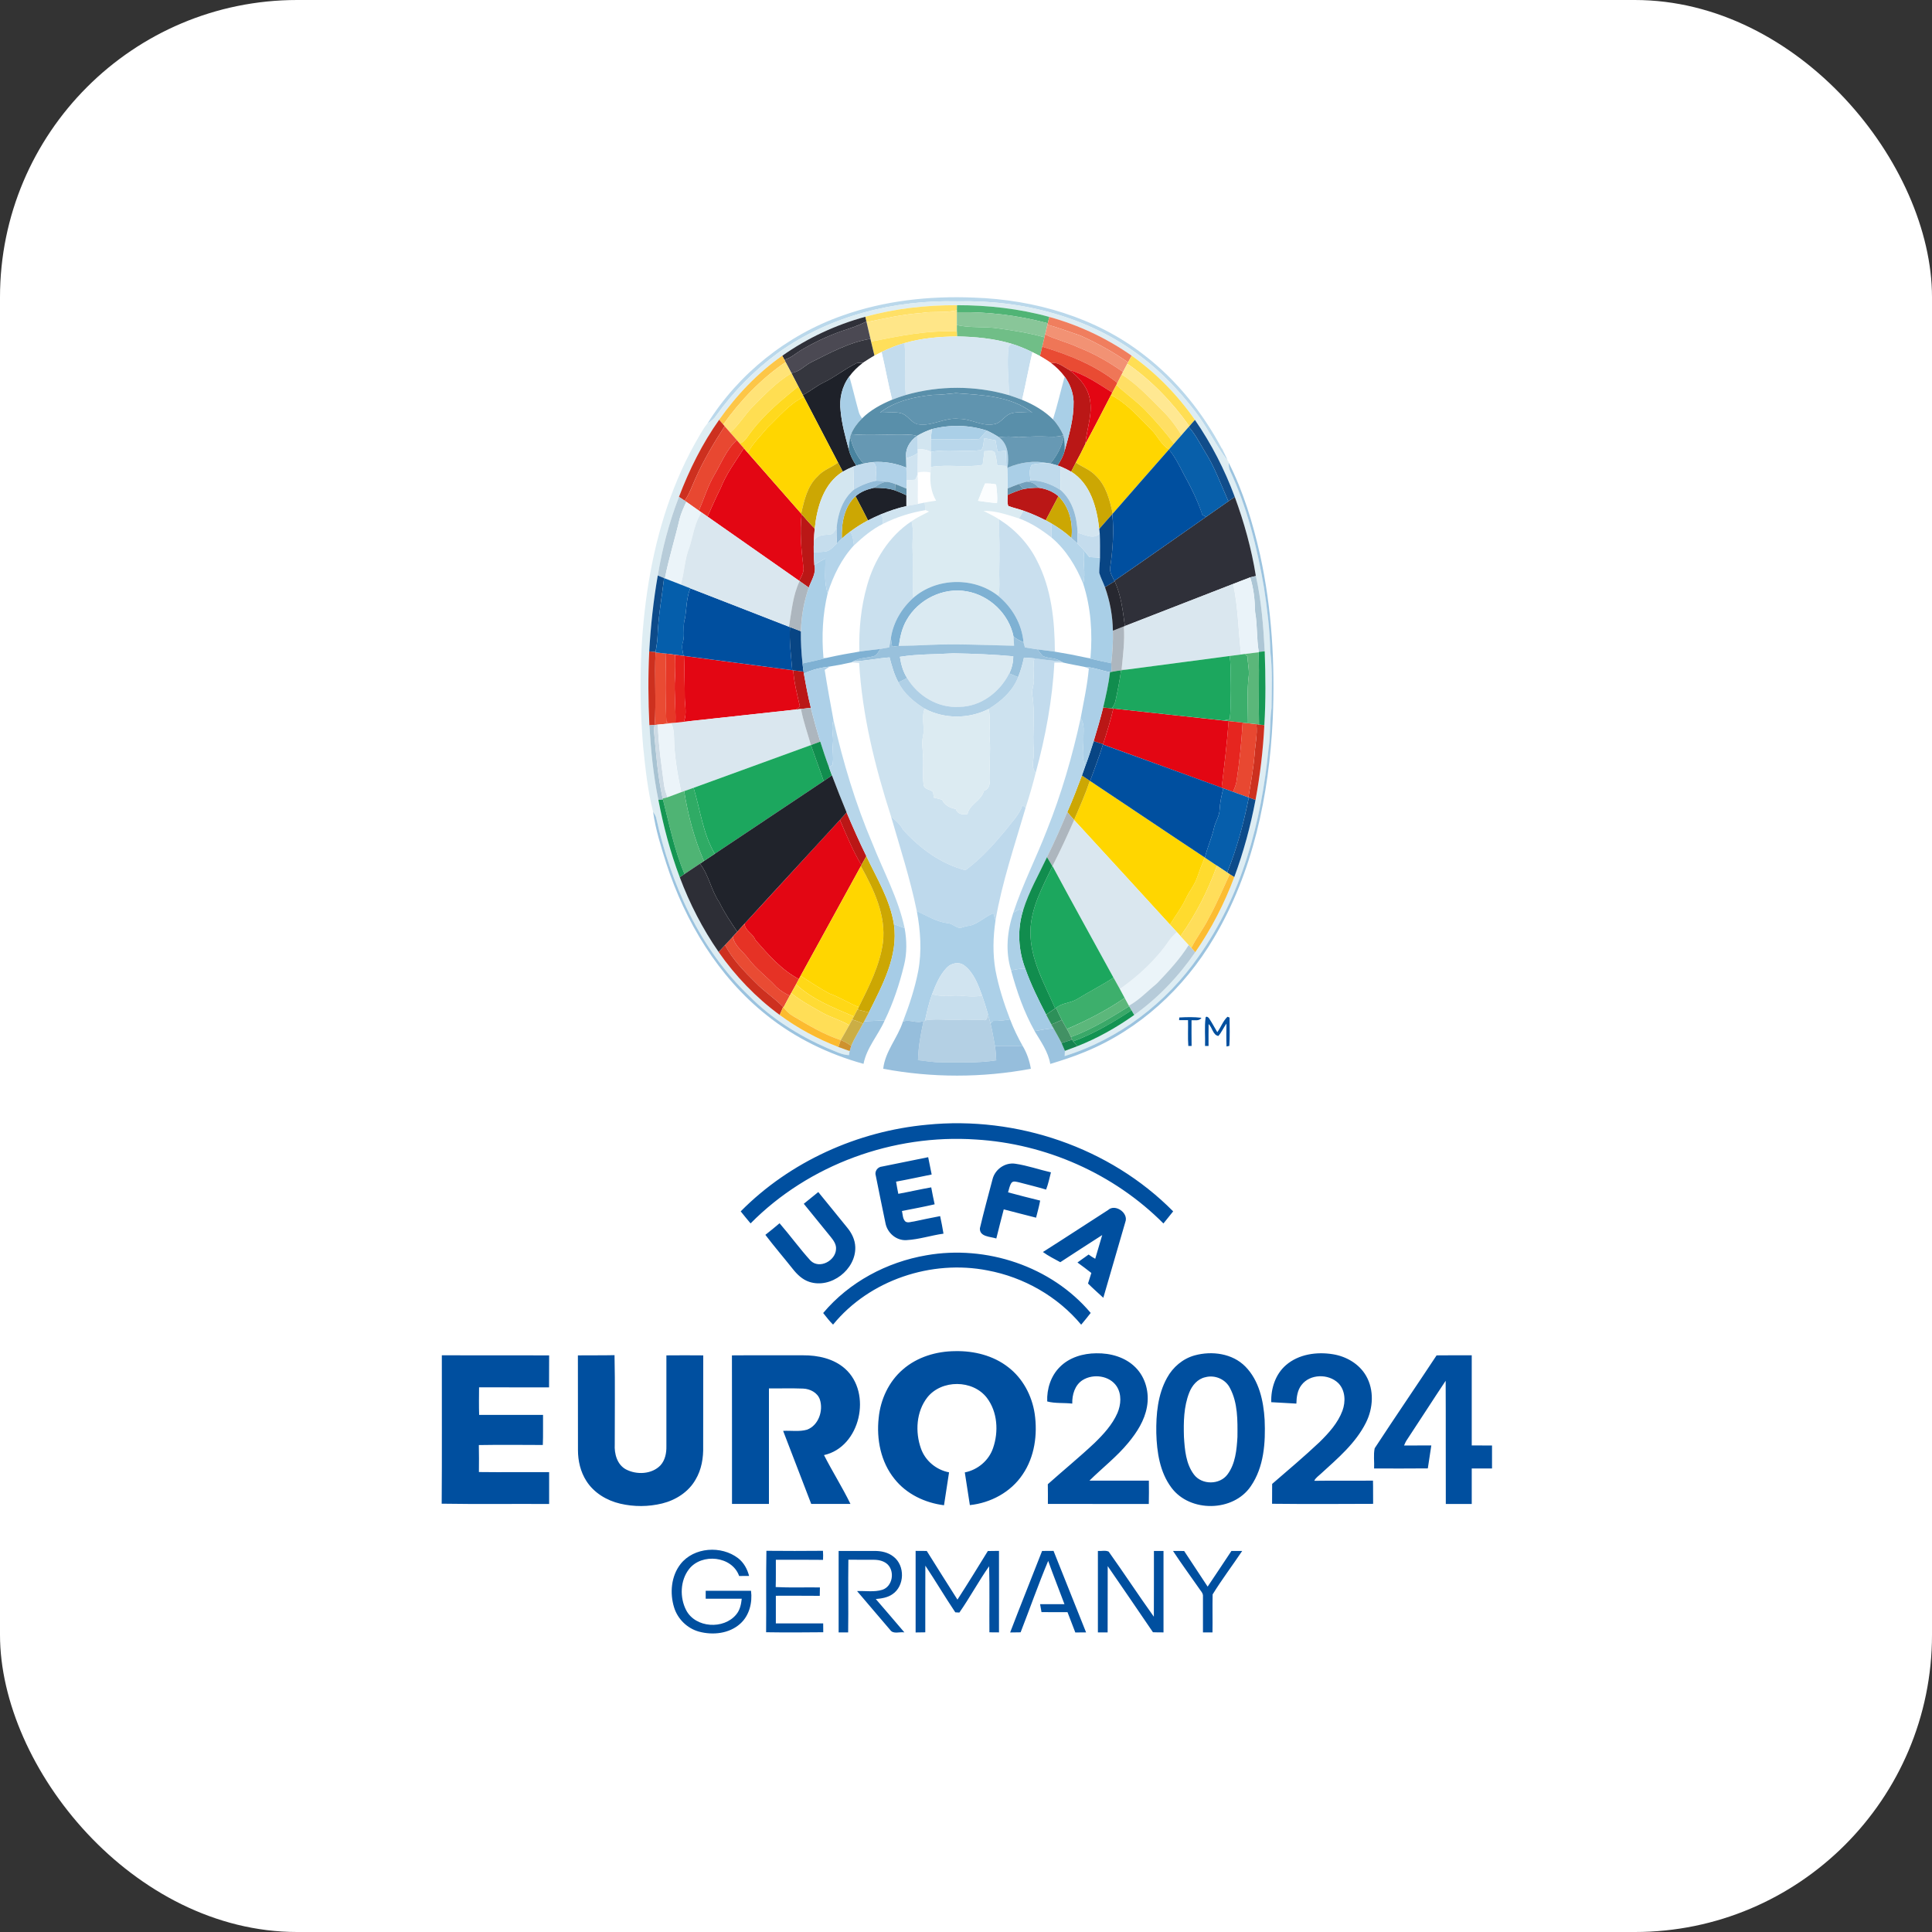 <svg width="26" height="26" viewBox="0 0 26 26" fill="none" xmlns="http://www.w3.org/2000/svg">
<rect x="0" y="0" width="26" height="26" fill="#333333" stroke="none"/>
<rect width="26" height="26" rx="4" fill="white"/>
<path d="M11.337 4.247C11.903 4.045 12.51 3.98 13.108 4.005C13.925 4.033 14.752 4.272 15.401 4.781C15.837 5.117 16.187 5.556 16.445 6.041L16.443 6.03C16.468 6.088 16.501 6.141 16.521 6.201C16.355 5.988 16.243 5.738 16.075 5.526C15.867 5.257 15.631 5.008 15.36 4.803C14.657 4.265 13.755 4.033 12.879 4.055C12.034 4.035 11.168 4.25 10.475 4.746C10.152 4.983 9.868 5.271 9.636 5.597C9.607 5.642 9.565 5.673 9.52 5.7C9.938 5.03 10.591 4.508 11.337 4.247Z" fill="#BAD8EB"/>
<path d="M10.475 4.746C11.168 4.25 12.034 4.034 12.88 4.055C13.756 4.033 14.658 4.265 15.36 4.803C15.631 5.008 15.868 5.257 16.075 5.526C16.243 5.738 16.355 5.988 16.521 6.201L16.534 6.214L16.535 6.226C16.534 6.258 16.538 6.29 16.547 6.321C16.783 6.823 16.918 7.366 17.011 7.91C17.053 8.193 17.09 8.478 17.095 8.764C17.127 9.017 17.114 9.274 17.112 9.528C17.086 9.708 17.1 9.891 17.072 10.07C16.978 11.058 16.71 12.057 16.129 12.874C15.695 13.499 15.055 13.986 14.328 14.212C14.329 14.188 14.329 14.165 14.331 14.142C14.387 14.122 14.443 14.101 14.499 14.079C14.771 13.972 15.026 13.828 15.264 13.659C15.585 13.43 15.862 13.139 16.085 12.815C16.301 12.502 16.477 12.161 16.61 11.804C16.735 11.467 16.829 11.119 16.896 10.766C16.958 10.433 16.998 10.097 17.015 9.759C17.035 9.428 17.032 9.096 17.02 8.765C17.002 8.425 16.976 8.084 16.901 7.751C16.843 7.388 16.744 7.032 16.617 6.687C16.482 6.321 16.302 5.971 16.081 5.651C15.849 5.318 15.561 5.022 15.23 4.787C14.894 4.55 14.517 4.374 14.121 4.265C13.717 4.152 13.297 4.107 12.879 4.106C12.463 4.106 12.046 4.151 11.645 4.263C11.246 4.371 10.866 4.549 10.527 4.787C10.195 5.02 9.911 5.318 9.678 5.649C9.451 5.969 9.276 6.322 9.137 6.687C9.005 7.028 8.911 7.384 8.852 7.745C8.793 8.083 8.757 8.424 8.737 8.766C8.721 9.098 8.723 9.43 8.739 9.761C8.759 10.097 8.792 10.434 8.86 10.764C8.928 11.118 9.02 11.468 9.148 11.806C9.281 12.16 9.455 12.5 9.671 12.811C9.897 13.136 10.174 13.425 10.493 13.659C10.735 13.838 11.002 13.981 11.282 14.09C11.332 14.109 11.383 14.127 11.434 14.145C11.43 14.163 11.427 14.181 11.425 14.2C11.322 14.195 11.232 14.142 11.138 14.107C10.751 13.938 10.385 13.709 10.087 13.408C9.414 12.77 9.024 11.889 8.828 10.995C8.818 10.97 8.805 10.947 8.789 10.925C8.717 10.642 8.686 10.347 8.656 10.056C8.596 9.359 8.609 8.653 8.71 7.96C8.812 7.27 9.009 6.587 9.349 5.974C9.404 5.882 9.451 5.783 9.52 5.7C9.565 5.673 9.607 5.641 9.636 5.597C9.868 5.271 10.153 4.983 10.475 4.746Z" fill="#DEEDF3"/>
<path d="M11.645 4.263C12.046 4.151 12.463 4.106 12.879 4.107C12.878 4.124 12.878 4.158 12.877 4.175C12.721 4.214 12.559 4.185 12.401 4.212C12.151 4.231 11.906 4.283 11.661 4.336L11.659 4.326C11.656 4.31 11.649 4.279 11.645 4.263Z" fill="#FFE066"/>
<path d="M12.879 4.107C13.297 4.107 13.717 4.153 14.121 4.265C14.114 4.293 14.107 4.321 14.1 4.35C13.702 4.244 13.289 4.193 12.877 4.202V4.175C12.878 4.158 12.878 4.124 12.879 4.107Z" fill="#50B475"/>
<path d="M12.401 4.212C12.559 4.185 12.721 4.214 12.877 4.175V4.201C12.877 4.259 12.877 4.316 12.877 4.374C12.877 4.404 12.877 4.433 12.877 4.463C12.488 4.44 12.102 4.522 11.722 4.597L11.714 4.56C11.696 4.485 11.679 4.41 11.662 4.336C11.906 4.283 12.151 4.231 12.401 4.212Z" fill="#FFE688"/>
<path d="M12.877 4.201C13.289 4.193 13.702 4.244 14.1 4.349L14.096 4.368C14.085 4.412 14.075 4.456 14.065 4.5C14.062 4.51 14.058 4.529 14.056 4.539C13.853 4.482 13.645 4.449 13.436 4.42C13.251 4.39 13.06 4.418 12.877 4.374C12.877 4.316 12.877 4.259 12.877 4.201Z" fill="#89C699"/>
<path d="M10.527 4.788C10.866 4.549 11.246 4.372 11.645 4.263C11.649 4.279 11.656 4.31 11.659 4.326C11.551 4.384 11.433 4.42 11.317 4.459C11.127 4.527 10.944 4.614 10.771 4.718C10.701 4.762 10.638 4.82 10.556 4.841C10.549 4.828 10.534 4.801 10.527 4.788ZM16.531 6.746C16.559 6.726 16.588 6.707 16.617 6.687C16.744 7.032 16.843 7.389 16.901 7.752C16.875 7.757 16.849 7.763 16.824 7.77C16.747 7.798 16.672 7.83 16.596 7.858C16.11 8.047 15.624 8.236 15.138 8.425C15.111 8.221 15.088 8.013 15.001 7.823L14.997 7.816C15.411 7.533 15.82 7.242 16.232 6.955C16.331 6.885 16.432 6.817 16.531 6.746Z" fill="#2F3039"/>
<path d="M14.121 4.265C14.517 4.374 14.894 4.551 15.23 4.787C15.214 4.817 15.197 4.846 15.181 4.876C14.981 4.736 14.765 4.617 14.543 4.517C14.394 4.467 14.247 4.41 14.096 4.369L14.1 4.35C14.107 4.321 14.114 4.293 14.121 4.265Z" fill="#F07E5E"/>
<path d="M11.659 4.326L11.662 4.336C11.679 4.41 11.696 4.485 11.714 4.56C11.427 4.606 11.168 4.75 10.911 4.878C10.822 4.923 10.754 5.01 10.649 5.018C10.623 4.97 10.597 4.921 10.572 4.873C10.568 4.864 10.56 4.849 10.556 4.841C10.638 4.82 10.701 4.762 10.771 4.717C10.944 4.614 11.127 4.527 11.317 4.458C11.433 4.42 11.551 4.384 11.659 4.326Z" fill="#4B4953"/>
<path d="M12.877 4.374C13.06 4.418 13.251 4.39 13.436 4.42C13.645 4.449 13.853 4.482 14.056 4.539C14.045 4.581 14.036 4.624 14.026 4.666C14.016 4.708 14.006 4.75 13.996 4.791C13.962 4.774 13.928 4.756 13.894 4.739C13.803 4.695 13.71 4.655 13.613 4.626C13.375 4.555 13.126 4.532 12.879 4.527C12.879 4.512 12.878 4.479 12.877 4.463C12.877 4.433 12.877 4.404 12.877 4.374Z" fill="#70BE87"/>
<path d="M14.096 4.369C14.247 4.41 14.393 4.467 14.542 4.517C14.765 4.617 14.981 4.736 15.181 4.876L15.171 4.895C15.151 4.931 15.132 4.968 15.113 5.005C14.929 4.876 14.733 4.762 14.523 4.68C14.375 4.608 14.212 4.573 14.065 4.5C14.075 4.456 14.085 4.413 14.096 4.369Z" fill="#F29274"/>
<path d="M11.722 4.597C12.102 4.522 12.488 4.44 12.877 4.463C12.878 4.48 12.878 4.512 12.879 4.528C12.641 4.53 12.402 4.551 12.173 4.617C12.066 4.646 11.963 4.688 11.864 4.737C11.832 4.753 11.8 4.769 11.768 4.786C11.752 4.723 11.737 4.66 11.722 4.597Z" fill="#FFDF5B"/>
<path d="M14.065 4.5C14.212 4.573 14.375 4.608 14.523 4.68C14.733 4.762 14.929 4.876 15.113 5.005C15.109 5.014 15.1 5.031 15.095 5.04C15.076 5.077 15.057 5.115 15.037 5.153C14.743 4.916 14.385 4.775 14.026 4.666C14.036 4.624 14.045 4.581 14.056 4.539C14.058 4.529 14.063 4.51 14.065 4.5Z" fill="#EF7657"/>
<path d="M12.879 4.528C13.126 4.532 13.375 4.555 13.613 4.626C13.603 4.634 13.584 4.65 13.575 4.659C13.545 4.877 13.577 5.099 13.578 5.318C13.129 5.188 12.64 5.186 12.191 5.315C12.162 5.083 12.194 4.849 12.173 4.617C12.402 4.551 12.641 4.53 12.879 4.528Z" fill="#D7E7F1"/>
<path d="M10.911 4.878C11.168 4.75 11.427 4.606 11.714 4.56L11.722 4.597C11.737 4.66 11.752 4.723 11.768 4.786C11.713 4.817 11.661 4.853 11.607 4.887C11.576 4.883 11.543 4.875 11.515 4.894C11.365 4.967 11.236 5.075 11.086 5.147C10.986 5.193 10.903 5.268 10.804 5.316C10.783 5.277 10.763 5.238 10.743 5.199C10.713 5.14 10.682 5.081 10.651 5.022L10.649 5.018C10.754 5.01 10.823 4.923 10.911 4.878Z" fill="#35363E"/>
<path d="M11.864 4.737C11.963 4.688 12.066 4.646 12.173 4.616C12.194 4.849 12.162 5.083 12.191 5.315C12.129 5.334 12.066 5.355 12.006 5.379C11.952 5.167 11.915 4.95 11.864 4.737Z" fill="#C3DCED"/>
<path d="M13.613 4.626C13.71 4.655 13.803 4.695 13.894 4.739C13.844 4.953 13.804 5.168 13.755 5.381C13.696 5.358 13.637 5.337 13.578 5.319C13.577 5.099 13.545 4.877 13.575 4.659C13.584 4.65 13.603 4.634 13.613 4.626Z" fill="#C6DEEE"/>
<path d="M14.026 4.666C14.385 4.774 14.743 4.916 15.037 5.153L15.024 5.18C15.005 5.214 14.987 5.249 14.969 5.283C14.784 5.168 14.604 5.039 14.391 4.979C14.314 4.941 14.241 4.866 14.149 4.888C14.099 4.854 14.048 4.821 13.996 4.791C14.006 4.75 14.016 4.708 14.026 4.666ZM8.822 8.78C8.869 8.785 8.917 8.79 8.964 8.796C8.954 9.103 8.953 9.411 8.968 9.718C8.983 9.721 9.013 9.727 9.029 9.73L9.033 9.734C8.973 9.74 8.913 9.745 8.854 9.751C8.843 9.753 8.822 9.755 8.811 9.757C8.832 9.432 8.806 9.105 8.822 8.78ZM9.757 12.718C9.792 12.68 9.828 12.643 9.862 12.605C9.883 12.73 9.999 12.802 10.069 12.899C10.177 13.043 10.325 13.148 10.446 13.28C10.499 13.331 10.562 13.369 10.628 13.4C10.599 13.452 10.572 13.505 10.544 13.557L10.539 13.552C10.425 13.433 10.284 13.344 10.17 13.225C10.014 13.072 9.86 12.913 9.757 12.718Z" fill="#E94B33"/>
<path d="M11.768 4.786C11.8 4.769 11.832 4.753 11.864 4.737C11.915 4.951 11.952 5.167 12.006 5.38C11.859 5.44 11.716 5.518 11.601 5.63C11.582 5.603 11.564 5.574 11.556 5.541C11.512 5.383 11.475 5.223 11.43 5.066C11.479 4.997 11.541 4.94 11.607 4.887C11.66 4.853 11.713 4.817 11.768 4.786ZM13.894 4.74C13.928 4.757 13.962 4.774 13.996 4.792C14.048 4.821 14.099 4.854 14.149 4.888C14.216 4.94 14.277 5 14.328 5.068C14.274 5.259 14.231 5.454 14.17 5.643C14.053 5.527 13.907 5.444 13.755 5.381C13.804 5.168 13.844 4.953 13.894 4.74ZM12.348 6.359C12.406 6.347 12.466 6.345 12.523 6.361C12.512 6.491 12.53 6.624 12.598 6.738C12.546 6.745 12.495 6.753 12.444 6.763C12.413 6.769 12.383 6.775 12.353 6.782C12.346 6.651 12.358 6.52 12.348 6.389V6.359M11.88 7.051C12.061 6.96 12.255 6.899 12.455 6.865C12.467 6.87 12.491 6.879 12.503 6.884C12.423 6.926 12.34 6.963 12.267 7.015C11.965 7.215 11.763 7.538 11.668 7.883C11.586 8.17 11.556 8.471 11.565 8.769C11.422 8.793 11.28 8.818 11.14 8.851C11.125 8.852 11.096 8.855 11.082 8.856C11.056 8.564 11.07 8.268 11.139 7.981C11.214 7.747 11.324 7.521 11.492 7.34C11.61 7.229 11.735 7.123 11.88 7.051ZM13.234 6.875C13.4 6.872 13.558 6.928 13.714 6.977C13.874 7.035 14.017 7.13 14.151 7.234C14.346 7.398 14.481 7.621 14.577 7.855C14.682 8.178 14.703 8.521 14.675 8.858C14.662 8.856 14.635 8.853 14.622 8.851C14.481 8.82 14.339 8.793 14.196 8.77C14.193 8.354 14.15 7.923 13.956 7.547C13.843 7.318 13.663 7.127 13.448 6.991C13.38 6.946 13.306 6.912 13.234 6.875ZM11.166 8.97C11.263 8.954 11.361 8.936 11.457 8.914C11.492 8.916 11.527 8.918 11.562 8.921C11.603 9.628 11.775 10.319 11.992 10.99C12.114 11.412 12.25 11.831 12.338 12.262C12.388 12.527 12.407 12.802 12.357 13.069C12.312 13.302 12.237 13.528 12.151 13.749C12.08 13.968 11.911 14.149 11.886 14.383C11.796 14.364 11.708 14.342 11.621 14.317C11.663 14.098 11.819 13.931 11.906 13.732C12.021 13.496 12.104 13.245 12.166 12.99C12.207 12.827 12.204 12.655 12.174 12.49C12.088 12.091 11.89 11.729 11.741 11.352C11.513 10.817 11.346 10.259 11.217 9.693C11.175 9.467 11.133 9.242 11.098 9.015C11.12 9 11.143 8.985 11.166 8.97ZM13.938 10.4C14.07 9.915 14.163 9.418 14.189 8.916C14.229 8.916 14.268 8.916 14.309 8.917C14.403 8.94 14.5 8.956 14.595 8.975C14.61 8.981 14.638 8.992 14.653 8.997C14.633 9.222 14.584 9.443 14.543 9.664C14.431 10.177 14.285 10.682 14.089 11.169C13.946 11.543 13.762 11.901 13.637 12.282C13.554 12.531 13.527 12.804 13.607 13.058C13.683 13.341 13.78 13.62 13.923 13.876C14.007 14.017 14.106 14.153 14.134 14.318C14.047 14.341 13.96 14.362 13.873 14.383C13.855 14.277 13.82 14.173 13.765 14.08C13.699 13.964 13.64 13.843 13.593 13.718C13.511 13.504 13.44 13.285 13.397 13.059C13.358 12.838 13.364 12.61 13.397 12.388C13.485 11.871 13.656 11.374 13.802 10.872C13.852 10.716 13.898 10.559 13.938 10.4Z" fill="white"/>
<path d="M9.678 5.649C9.911 5.318 10.195 5.02 10.527 4.787C10.534 4.801 10.549 4.827 10.556 4.841C10.56 4.849 10.568 4.864 10.572 4.873C10.243 5.097 9.963 5.39 9.733 5.713C9.714 5.692 9.696 5.671 9.678 5.649Z" fill="#FDC647"/>
<path d="M15.181 4.876C15.197 4.846 15.214 4.816 15.23 4.787C15.561 5.022 15.849 5.318 16.081 5.651C16.055 5.679 16.03 5.707 16.006 5.736C15.776 5.411 15.498 5.122 15.171 4.894L15.181 4.876Z" fill="#FFDE54"/>
<path d="M10.572 4.873C10.597 4.922 10.623 4.97 10.649 5.018L10.651 5.022C10.454 5.139 10.295 5.307 10.135 5.468C10.024 5.578 9.946 5.719 9.826 5.821C9.801 5.793 9.777 5.765 9.752 5.736L9.733 5.713C9.963 5.39 10.243 5.097 10.572 4.873Z" fill="#FFE377"/>
<path d="M11.515 4.894C11.543 4.875 11.576 4.884 11.607 4.887C11.541 4.939 11.479 4.997 11.43 5.066C11.331 5.198 11.291 5.369 11.313 5.533C11.329 5.707 11.376 5.877 11.422 6.046C11.44 6.125 11.478 6.197 11.523 6.265C11.513 6.268 11.493 6.276 11.483 6.279C11.434 6.299 11.387 6.322 11.342 6.347C11.32 6.306 11.299 6.265 11.278 6.225C11.123 5.931 10.972 5.635 10.817 5.341C10.814 5.335 10.807 5.322 10.804 5.316C10.903 5.268 10.986 5.194 11.085 5.147C11.236 5.075 11.365 4.968 11.515 4.894ZM11.513 6.679C11.583 6.616 11.672 6.584 11.761 6.564C11.856 6.566 11.953 6.568 12.043 6.599C12.096 6.618 12.147 6.641 12.198 6.665V6.811C12.08 6.836 11.966 6.877 11.854 6.922C11.795 6.947 11.738 6.974 11.681 7.003C11.627 6.894 11.57 6.786 11.513 6.679Z" fill="#1E2129"/>
<path d="M14.149 4.888C14.241 4.866 14.314 4.942 14.391 4.979C14.508 5.07 14.616 5.181 14.656 5.328C14.719 5.544 14.625 5.76 14.606 5.975C14.566 6.06 14.523 6.143 14.478 6.225C14.457 6.266 14.435 6.307 14.415 6.348C14.37 6.322 14.323 6.299 14.275 6.279C14.264 6.275 14.243 6.268 14.232 6.264C14.273 6.203 14.309 6.139 14.327 6.068C14.388 5.851 14.452 5.63 14.448 5.404C14.444 5.283 14.398 5.166 14.328 5.068C14.277 4.999 14.216 4.94 14.149 4.888ZM13.771 6.582C13.839 6.569 13.908 6.564 13.978 6.564C14.075 6.577 14.169 6.613 14.244 6.678C14.186 6.786 14.129 6.894 14.073 7.002C13.976 6.953 13.877 6.909 13.774 6.873C13.707 6.849 13.637 6.834 13.57 6.81C13.55 6.765 13.563 6.71 13.56 6.661C13.629 6.63 13.698 6.601 13.771 6.582ZM10.788 6.919C10.845 6.985 10.902 7.051 10.964 7.114C10.958 7.169 10.955 7.223 10.953 7.278C10.95 7.329 10.95 7.381 10.951 7.433C10.952 7.489 10.955 7.545 10.959 7.601C10.989 7.712 10.92 7.807 10.884 7.907C10.843 7.878 10.802 7.849 10.761 7.82L10.755 7.816C10.783 7.758 10.823 7.7 10.811 7.632C10.783 7.395 10.761 7.156 10.788 6.919ZM10.675 9.021C10.721 9.027 10.768 9.033 10.814 9.039C10.815 9.045 10.816 9.058 10.818 9.064C10.845 9.219 10.874 9.373 10.912 9.525C10.868 9.53 10.823 9.535 10.779 9.541C10.761 9.543 10.726 9.547 10.708 9.549C10.727 9.535 10.746 9.522 10.765 9.508C10.728 9.347 10.686 9.187 10.675 9.021ZM14.718 9.975C14.764 9.825 14.808 9.673 14.846 9.521C14.884 9.525 14.924 9.529 14.963 9.533C14.968 9.534 14.978 9.535 14.983 9.535C14.945 9.697 14.896 9.857 14.845 10.016C14.802 10.002 14.76 9.989 14.718 9.975ZM11.303 11.034C11.333 11 11.363 10.966 11.393 10.933C11.477 11.131 11.564 11.328 11.659 11.522C11.636 11.562 11.614 11.602 11.592 11.642C11.477 11.449 11.391 11.24 11.303 11.034Z" fill="#BA1716"/>
<path d="M15.113 5.005C15.132 4.968 15.151 4.931 15.171 4.895C15.498 5.122 15.776 5.412 16.006 5.736L15.997 5.745C15.964 5.783 15.932 5.82 15.899 5.857C15.825 5.732 15.736 5.615 15.631 5.514C15.461 5.347 15.3 5.167 15.095 5.04C15.1 5.031 15.109 5.014 15.113 5.005Z" fill="#FFE892"/>
<path d="M14.391 4.979C14.604 5.039 14.784 5.168 14.969 5.283C14.965 5.292 14.956 5.308 14.951 5.317C14.836 5.537 14.725 5.758 14.606 5.975C14.625 5.761 14.719 5.544 14.656 5.328C14.616 5.182 14.508 5.07 14.391 4.979ZM10.011 6.033C10.028 6.053 10.046 6.073 10.064 6.094C10.303 6.366 10.543 6.639 10.782 6.912L10.788 6.919C10.761 7.156 10.783 7.395 10.812 7.632C10.823 7.7 10.783 7.758 10.755 7.816C10.343 7.528 9.932 7.24 9.521 6.952C9.579 6.824 9.634 6.696 9.697 6.571C9.774 6.376 9.899 6.208 10.011 6.033ZM9.215 8.829C9.697 8.892 10.179 8.955 10.662 9.019L10.675 9.021C10.686 9.187 10.728 9.347 10.765 9.508C10.746 9.522 10.727 9.535 10.708 9.549C10.227 9.601 9.747 9.655 9.267 9.706C9.252 9.705 9.222 9.703 9.207 9.702C9.244 9.6 9.217 9.492 9.215 9.388C9.217 9.201 9.204 9.015 9.215 8.829M14.983 9.535C15.478 9.588 15.972 9.644 16.467 9.697C16.484 9.699 16.518 9.702 16.535 9.704C16.513 10.004 16.476 10.302 16.441 10.601C15.908 10.408 15.377 10.211 14.844 10.02L14.845 10.016C14.896 9.857 14.945 9.698 14.983 9.535ZM10.02 12.43C10.45 11.967 10.874 11.498 11.303 11.034C11.392 11.24 11.477 11.449 11.593 11.642C11.591 11.646 11.587 11.652 11.585 11.656C11.315 12.148 11.045 12.641 10.774 13.133C10.768 13.144 10.757 13.166 10.751 13.176C10.516 13.054 10.338 12.845 10.165 12.649C10.133 12.561 10.026 12.529 10.02 12.43Z" fill="#E30613"/>
<path d="M10.135 5.468C10.295 5.307 10.454 5.139 10.651 5.022C10.682 5.081 10.713 5.141 10.743 5.2C10.519 5.384 10.292 5.569 10.116 5.802C10.066 5.861 10.033 5.941 9.956 5.97C9.946 5.958 9.926 5.935 9.916 5.923C9.886 5.889 9.856 5.855 9.826 5.821C9.946 5.719 10.024 5.578 10.135 5.468Z" fill="#FFDE52"/>
<path d="M15.037 5.153C15.057 5.115 15.076 5.077 15.095 5.04C15.299 5.167 15.461 5.346 15.631 5.514C15.736 5.615 15.825 5.732 15.899 5.857C15.866 5.895 15.832 5.933 15.799 5.971C15.682 5.813 15.552 5.666 15.417 5.525C15.296 5.398 15.15 5.3 15.024 5.18L15.037 5.153Z" fill="#FFDF64"/>
<path d="M11.313 5.533C11.291 5.369 11.331 5.198 11.43 5.066C11.475 5.223 11.512 5.383 11.556 5.541C11.564 5.574 11.582 5.602 11.602 5.63C11.54 5.691 11.487 5.762 11.453 5.842C11.45 5.851 11.444 5.868 11.441 5.877C11.431 5.932 11.424 5.989 11.422 6.046C11.376 5.877 11.329 5.707 11.313 5.533Z" fill="#A8CEE6"/>
<path d="M14.328 5.068C14.398 5.165 14.444 5.283 14.448 5.404C14.452 5.63 14.388 5.851 14.327 6.068C14.332 6.004 14.328 5.94 14.316 5.877C14.315 5.873 14.314 5.864 14.313 5.859C14.277 5.78 14.23 5.706 14.171 5.643C14.231 5.453 14.274 5.259 14.328 5.068ZM14.577 7.854C14.617 7.709 14.564 7.558 14.593 7.413C14.615 7.441 14.638 7.469 14.66 7.497C14.708 7.5 14.755 7.503 14.803 7.505C14.802 7.573 14.792 7.641 14.793 7.709C14.812 7.775 14.846 7.837 14.87 7.902C14.938 8.09 14.973 8.289 14.977 8.489C14.981 8.635 14.971 8.781 14.955 8.927C14.843 8.904 14.733 8.878 14.622 8.851C14.636 8.853 14.662 8.856 14.675 8.858C14.704 8.521 14.682 8.178 14.577 7.854Z" fill="#A9CFE7"/>
<path d="M14.969 5.283C14.988 5.249 15.005 5.214 15.024 5.18C15.15 5.3 15.296 5.398 15.417 5.525C15.552 5.666 15.682 5.813 15.799 5.971C15.777 5.996 15.754 6.022 15.732 6.048C15.624 5.986 15.578 5.863 15.49 5.779C15.323 5.612 15.165 5.426 14.951 5.317C14.956 5.308 14.965 5.291 14.969 5.283ZM16.212 11.539L16.215 11.542C16.269 11.577 16.323 11.614 16.377 11.65C16.257 11.986 16.093 12.306 15.887 12.598C15.874 12.584 15.849 12.557 15.837 12.543C15.806 12.51 15.775 12.477 15.745 12.443C15.815 12.327 15.899 12.22 15.956 12.097C16.003 11.996 16.078 11.908 16.113 11.802C16.143 11.713 16.177 11.626 16.212 11.539Z" fill="#FFDB2E"/>
<path d="M10.743 5.2C10.763 5.239 10.783 5.278 10.804 5.316C10.807 5.322 10.814 5.335 10.817 5.341C10.62 5.436 10.481 5.61 10.326 5.757C10.236 5.867 10.13 5.966 10.064 6.094C10.046 6.073 10.028 6.053 10.011 6.033C9.992 6.012 9.974 5.991 9.956 5.97C10.033 5.941 10.066 5.861 10.116 5.802C10.292 5.569 10.519 5.384 10.743 5.2Z" fill="#FFD91E"/>
<path d="M12.191 5.315C12.64 5.186 13.129 5.187 13.578 5.318C13.637 5.337 13.696 5.358 13.755 5.381C13.907 5.443 14.053 5.527 14.17 5.643C14.23 5.706 14.276 5.78 14.312 5.859C14.26 5.871 14.207 5.88 14.153 5.877C14.005 5.872 13.857 5.872 13.709 5.884C13.621 5.875 13.532 5.869 13.444 5.885C13.393 5.851 13.338 5.821 13.282 5.795C13.043 5.717 12.783 5.712 12.541 5.775C12.474 5.797 12.41 5.826 12.35 5.861L12.34 5.867C12.256 5.838 12.166 5.855 12.08 5.852C11.871 5.845 11.661 5.865 11.453 5.842C11.487 5.762 11.54 5.691 11.602 5.63C11.716 5.517 11.859 5.44 12.006 5.379C12.066 5.355 12.129 5.334 12.191 5.315ZM12.553 5.314C12.306 5.34 12.044 5.397 11.844 5.552C11.936 5.557 12.03 5.535 12.121 5.56C12.215 5.581 12.258 5.688 12.351 5.709C12.542 5.743 12.715 5.613 12.907 5.637C13.071 5.635 13.22 5.745 13.386 5.707C13.48 5.688 13.524 5.582 13.616 5.561C13.706 5.535 13.799 5.559 13.891 5.552C13.6 5.326 13.215 5.317 12.864 5.29C12.761 5.3 12.657 5.314 12.553 5.314Z" fill="#598FAA"/>
<path d="M12.554 5.314C12.658 5.315 12.761 5.3 12.864 5.291C13.215 5.317 13.6 5.326 13.891 5.553C13.799 5.559 13.706 5.536 13.616 5.561C13.524 5.582 13.48 5.688 13.386 5.707C13.22 5.746 13.071 5.635 12.907 5.637C12.715 5.613 12.542 5.743 12.351 5.71C12.258 5.688 12.215 5.581 12.121 5.56C12.03 5.536 11.936 5.557 11.844 5.553C12.044 5.397 12.306 5.34 12.554 5.314Z" fill="#6094AF"/>
<path d="M14.606 5.975C14.725 5.758 14.836 5.536 14.951 5.317C15.165 5.426 15.323 5.612 15.49 5.779C15.578 5.863 15.624 5.986 15.732 6.048L15.731 6.049C15.479 6.337 15.225 6.623 14.975 6.912C14.934 6.73 14.887 6.534 14.745 6.401C14.671 6.321 14.566 6.286 14.479 6.225C14.523 6.143 14.566 6.06 14.606 5.975ZM10.326 5.757C10.481 5.61 10.621 5.435 10.817 5.341C10.972 5.635 11.123 5.931 11.278 6.225C11.19 6.292 11.078 6.324 11.004 6.41C10.864 6.54 10.822 6.733 10.782 6.912C10.543 6.639 10.303 6.366 10.064 6.093C10.13 5.966 10.236 5.867 10.326 5.757ZM14.667 10.508L14.67 10.51C15.185 10.852 15.696 11.198 16.212 11.539C16.177 11.626 16.143 11.713 16.113 11.802C16.078 11.908 16.003 11.995 15.956 12.097C15.899 12.22 15.815 12.327 15.745 12.443C15.316 11.973 14.886 11.504 14.455 11.035L14.455 11.034C14.53 10.86 14.607 10.687 14.667 10.508ZM10.774 13.133C11.045 12.641 11.314 12.148 11.585 11.656C11.759 11.968 11.926 12.317 11.882 12.685C11.84 12.995 11.694 13.277 11.556 13.553C11.421 13.499 11.298 13.419 11.161 13.37C11.028 13.299 10.902 13.214 10.774 13.133Z" fill="#FFD600"/>
<path d="M9.678 5.649C9.696 5.671 9.714 5.692 9.733 5.713L9.752 5.736C9.606 5.962 9.468 6.194 9.359 6.44C9.313 6.54 9.278 6.647 9.214 6.738C9.189 6.721 9.163 6.704 9.137 6.687C9.276 6.322 9.451 5.969 9.678 5.649ZM8.737 8.766C8.758 8.768 8.801 8.772 8.823 8.774L8.822 8.78C8.806 9.105 8.832 9.432 8.811 9.757C8.793 9.758 8.757 9.76 8.739 9.761C8.723 9.43 8.721 9.098 8.737 8.766ZM16.908 9.745C16.917 9.746 16.934 9.749 16.943 9.75C16.961 9.752 16.997 9.757 17.015 9.759C16.998 10.097 16.958 10.434 16.896 10.766C16.866 10.755 16.835 10.744 16.806 10.733L16.801 10.731C16.832 10.541 16.867 10.352 16.883 10.16C16.891 10.021 16.925 9.885 16.908 9.745ZM9.671 12.812C9.699 12.78 9.728 12.749 9.757 12.718C9.86 12.913 10.014 13.072 10.17 13.225C10.284 13.344 10.425 13.433 10.539 13.552C10.524 13.588 10.508 13.623 10.493 13.659C10.174 13.425 9.897 13.136 9.671 12.812Z" fill="#CD301F"/>
<path d="M16.081 5.651C16.302 5.971 16.482 6.321 16.617 6.687C16.588 6.707 16.559 6.726 16.531 6.746C16.43 6.519 16.346 6.283 16.212 6.073C16.144 5.961 16.086 5.843 15.997 5.745L16.006 5.736C16.03 5.707 16.055 5.679 16.081 5.651Z" fill="#114D8B"/>
<path d="M9.752 5.736C9.777 5.764 9.801 5.793 9.826 5.821C9.856 5.855 9.886 5.889 9.916 5.923C9.777 6.048 9.709 6.228 9.616 6.387C9.525 6.539 9.475 6.71 9.405 6.872C9.349 6.833 9.293 6.793 9.236 6.753C9.231 6.749 9.22 6.742 9.214 6.738C9.278 6.647 9.313 6.54 9.359 6.44C9.468 6.193 9.606 5.962 9.752 5.736ZM16.723 9.725C16.741 9.727 16.777 9.731 16.795 9.733C16.832 9.737 16.87 9.741 16.908 9.745C16.925 9.884 16.891 10.021 16.883 10.16C16.867 10.352 16.832 10.541 16.801 10.731C16.732 10.706 16.663 10.681 16.594 10.656C16.611 10.611 16.632 10.567 16.64 10.519C16.681 10.256 16.707 9.991 16.723 9.725Z" fill="#E84831"/>
<path d="M12.541 5.775C12.783 5.712 13.044 5.717 13.282 5.796C13.245 5.83 13.215 5.872 13.18 5.908C12.963 5.922 12.745 5.905 12.528 5.911C12.53 5.866 12.535 5.82 12.541 5.775ZM13.559 6.295C13.727 6.222 13.917 6.194 14.099 6.232C14.027 6.235 13.954 6.235 13.885 6.256C13.844 6.32 13.86 6.397 13.869 6.466C13.855 6.47 13.827 6.478 13.813 6.482C13.779 6.491 13.746 6.502 13.713 6.513C13.662 6.532 13.611 6.552 13.561 6.573C13.559 6.491 13.557 6.408 13.556 6.326L13.559 6.295ZM11.107 7.516C11.112 7.671 11.085 7.832 11.139 7.981C11.07 8.267 11.056 8.564 11.082 8.856C11.096 8.855 11.125 8.852 11.14 8.85C11.027 8.879 10.914 8.906 10.8 8.929C10.784 8.785 10.776 8.64 10.779 8.495C10.783 8.295 10.819 8.096 10.884 7.907C10.92 7.807 10.989 7.712 10.959 7.601C11.007 7.571 11.056 7.542 11.107 7.516Z" fill="#AACFE7"/>
<path d="M15.899 5.857C15.932 5.82 15.964 5.783 15.997 5.745C16.086 5.843 16.144 5.962 16.212 6.073C16.346 6.283 16.43 6.519 16.531 6.746C16.432 6.817 16.331 6.885 16.232 6.955C16.215 6.947 16.198 6.939 16.181 6.93C16.118 6.738 16.027 6.555 15.929 6.378C15.87 6.265 15.813 6.148 15.731 6.05L15.732 6.048C15.754 6.022 15.777 5.996 15.799 5.971C15.832 5.933 15.866 5.895 15.899 5.857Z" fill="#085FAA"/>
<path d="M12.35 5.861C12.41 5.826 12.474 5.797 12.541 5.775C12.535 5.82 12.53 5.866 12.528 5.911C12.526 5.968 12.527 6.024 12.527 6.081C12.473 6.05 12.412 6.044 12.351 6.042C12.35 5.981 12.35 5.921 12.35 5.861Z" fill="#D2E5F0"/>
<path d="M13.18 5.908C13.215 5.872 13.245 5.83 13.282 5.796C13.338 5.822 13.393 5.851 13.444 5.885C13.574 5.98 13.576 6.151 13.559 6.295L13.556 6.326C13.553 6.312 13.546 6.285 13.543 6.272C13.539 6.203 13.539 6.134 13.534 6.066C13.498 6.069 13.461 6.073 13.424 6.077C13.415 6.027 13.406 5.976 13.397 5.926C13.347 5.916 13.297 5.906 13.246 5.898C13.233 5.95 13.241 6.016 13.203 6.058C12.979 6.085 12.75 6.041 12.527 6.081C12.527 6.024 12.526 5.968 12.528 5.911C12.745 5.905 12.963 5.922 13.18 5.908Z" fill="#B9D7EB"/>
<path d="M11.441 5.876C11.444 5.868 11.45 5.85 11.453 5.842C11.661 5.866 11.871 5.845 12.08 5.852C12.166 5.855 12.256 5.839 12.34 5.867C12.243 5.935 12.178 6.044 12.195 6.166C12.195 6.209 12.196 6.251 12.198 6.294C12.054 6.234 11.899 6.207 11.744 6.219C11.703 6.224 11.662 6.231 11.622 6.239C11.527 6.138 11.472 6.01 11.441 5.876Z" fill="#6698B3"/>
<path d="M12.341 5.867L12.35 5.861C12.35 5.921 12.35 5.981 12.351 6.042C12.351 6.055 12.352 6.081 12.352 6.094C12.307 6.131 12.251 6.15 12.195 6.166C12.178 6.044 12.243 5.935 12.341 5.867Z" fill="#BDD9EC"/>
<path d="M13.444 5.885C13.532 5.869 13.621 5.875 13.709 5.884C13.857 5.872 14.005 5.872 14.153 5.877C14.207 5.88 14.26 5.871 14.313 5.859C14.314 5.864 14.315 5.873 14.316 5.877C14.288 6.012 14.224 6.133 14.136 6.238C14.127 6.237 14.108 6.234 14.099 6.232C13.917 6.194 13.727 6.222 13.559 6.295C13.576 6.151 13.574 5.981 13.444 5.885Z" fill="#6799B4"/>
<path d="M11.441 5.876C11.472 6.01 11.527 6.138 11.622 6.239C11.588 6.246 11.556 6.254 11.523 6.265C11.478 6.197 11.44 6.125 11.422 6.046C11.424 5.989 11.431 5.932 11.441 5.876ZM14.136 6.238C14.223 6.133 14.288 6.012 14.316 5.877C14.327 5.94 14.332 6.004 14.327 6.068C14.309 6.139 14.273 6.203 14.232 6.264C14.2 6.254 14.168 6.246 14.136 6.238Z" fill="#49839F"/>
<path d="M13.246 5.897C13.297 5.906 13.347 5.916 13.397 5.926C13.406 5.976 13.415 6.027 13.424 6.077C13.461 6.073 13.498 6.069 13.534 6.066C13.539 6.134 13.539 6.203 13.543 6.271C13.502 6.269 13.461 6.266 13.421 6.263C13.411 6.205 13.406 6.145 13.387 6.088C13.352 6.05 13.293 6.075 13.248 6.071C13.24 6.133 13.232 6.195 13.224 6.256C12.993 6.298 12.756 6.245 12.525 6.285C12.526 6.217 12.525 6.149 12.527 6.081C12.75 6.041 12.979 6.085 13.203 6.058C13.241 6.016 13.233 5.95 13.246 5.897Z" fill="#C7DFEE"/>
<path d="M9.616 6.387C9.709 6.229 9.777 6.048 9.916 5.923C9.926 5.935 9.946 5.958 9.956 5.97C9.974 5.991 9.992 6.012 10.011 6.033C9.899 6.208 9.774 6.376 9.697 6.571C9.634 6.696 9.579 6.824 9.521 6.952C9.494 6.933 9.467 6.915 9.441 6.897C9.432 6.89 9.414 6.879 9.405 6.873C9.475 6.71 9.525 6.539 9.616 6.387Z" fill="#E62A21"/>
<path d="M12.351 6.042C12.412 6.044 12.473 6.05 12.527 6.08C12.525 6.149 12.526 6.217 12.525 6.285C12.525 6.304 12.524 6.342 12.523 6.36C12.466 6.344 12.406 6.347 12.348 6.359C12.346 6.27 12.351 6.182 12.352 6.094C12.352 6.081 12.351 6.055 12.351 6.042Z" fill="#E6F1F7"/>
<path d="M13.248 6.071C13.294 6.076 13.352 6.05 13.387 6.088C13.406 6.145 13.411 6.205 13.421 6.263C13.461 6.266 13.502 6.269 13.543 6.272C13.546 6.285 13.553 6.312 13.556 6.326C13.557 6.408 13.559 6.491 13.561 6.573C13.561 6.595 13.56 6.639 13.56 6.661C13.563 6.71 13.55 6.765 13.57 6.81C13.637 6.834 13.707 6.85 13.774 6.873C13.754 6.908 13.734 6.943 13.714 6.977C13.558 6.928 13.4 6.872 13.235 6.875C13.306 6.912 13.381 6.946 13.448 6.991C13.435 7.139 13.459 7.286 13.45 7.434C13.454 7.561 13.442 7.689 13.449 7.817C13.452 7.885 13.448 7.953 13.435 8.02C13.109 7.761 12.604 7.77 12.29 8.046C12.276 7.834 12.289 7.621 12.281 7.409C12.272 7.278 12.302 7.144 12.267 7.015C12.34 6.963 12.423 6.926 12.503 6.884C12.491 6.879 12.467 6.87 12.455 6.865C12.451 6.831 12.447 6.797 12.444 6.763C12.495 6.753 12.546 6.745 12.598 6.738C12.53 6.624 12.512 6.491 12.523 6.361C12.524 6.342 12.525 6.304 12.525 6.285C12.756 6.245 12.993 6.298 13.224 6.256C13.232 6.195 13.24 6.133 13.248 6.071ZM13.162 6.74C13.246 6.752 13.332 6.764 13.417 6.771C13.426 6.687 13.415 6.603 13.405 6.52C13.356 6.507 13.306 6.507 13.257 6.507C13.222 6.584 13.195 6.663 13.162 6.74Z" fill="#DBEBF2"/>
<path d="M14.975 6.912C15.225 6.623 15.479 6.337 15.731 6.049C15.813 6.148 15.87 6.264 15.929 6.378C16.027 6.555 16.118 6.738 16.182 6.93C16.198 6.938 16.215 6.946 16.232 6.955C15.82 7.242 15.411 7.532 14.997 7.816C14.968 7.755 14.925 7.694 14.942 7.623C14.976 7.39 14.992 7.153 14.97 6.918L14.975 6.912ZM9.22 8.316C9.239 8.183 9.239 8.044 9.289 7.917C9.732 8.09 10.175 8.26 10.617 8.434C10.62 8.435 10.627 8.438 10.631 8.439C10.621 8.633 10.646 8.826 10.662 9.019C10.179 8.955 9.697 8.892 9.215 8.828C9.211 8.828 9.203 8.827 9.199 8.826C9.186 8.766 9.169 8.703 9.189 8.642C9.222 8.536 9.181 8.422 9.22 8.316ZM14.67 10.51C14.728 10.347 14.793 10.186 14.843 10.02C15.377 10.211 15.908 10.407 16.44 10.6L16.463 10.609C16.439 10.703 16.418 10.799 16.413 10.896C16.411 10.983 16.357 11.056 16.338 11.139C16.308 11.277 16.247 11.405 16.215 11.542L16.212 11.539C15.696 11.198 15.185 10.852 14.67 10.51ZM16.224 13.697C16.229 13.665 16.268 13.694 16.275 13.71C16.314 13.769 16.346 13.831 16.382 13.891C16.431 13.824 16.458 13.74 16.519 13.683L16.547 13.694C16.548 13.82 16.552 13.948 16.544 14.075L16.506 14.083C16.502 13.98 16.503 13.878 16.505 13.775C16.466 13.829 16.44 13.891 16.397 13.941C16.325 13.934 16.314 13.826 16.265 13.781C16.263 13.879 16.264 13.978 16.264 14.076C16.252 14.076 16.229 14.076 16.217 14.076C16.221 13.95 16.208 13.822 16.224 13.697M15.87 13.693C15.97 13.687 16.07 13.685 16.169 13.697C16.138 13.744 16.081 13.727 16.035 13.73C16.035 13.845 16.034 13.961 16.036 14.076C16.025 14.076 16.003 14.076 15.992 14.076C15.983 13.96 15.991 13.845 15.988 13.729C15.948 13.729 15.908 13.729 15.868 13.729L15.87 13.693ZM12.477 15.136C13.68 15.016 14.935 15.439 15.788 16.302C15.744 16.356 15.7 16.41 15.657 16.465C14.991 15.795 14.073 15.391 13.132 15.335C12.022 15.26 10.885 15.671 10.101 16.464C10.056 16.411 10.012 16.357 9.968 16.302C10.631 15.632 11.541 15.222 12.477 15.136ZM11.87 15.699C12.077 15.656 12.284 15.615 12.491 15.573C12.507 15.65 12.523 15.728 12.538 15.806C12.378 15.838 12.219 15.873 12.059 15.902C12.068 15.957 12.078 16.012 12.089 16.066C12.237 16.039 12.383 16.005 12.532 15.979C12.546 16.055 12.561 16.131 12.578 16.207C12.432 16.241 12.285 16.268 12.138 16.297C12.15 16.345 12.146 16.404 12.186 16.44C12.221 16.461 12.262 16.441 12.299 16.438C12.417 16.413 12.534 16.388 12.652 16.366C12.668 16.444 12.685 16.523 12.697 16.602C12.53 16.625 12.368 16.68 12.199 16.689C12.062 16.698 11.94 16.591 11.916 16.459C11.871 16.247 11.829 16.034 11.786 15.822C11.766 15.764 11.811 15.703 11.87 15.699ZM13.357 15.87C13.39 15.736 13.526 15.64 13.664 15.661C13.827 15.685 13.983 15.74 14.143 15.777C14.123 15.855 14.107 15.934 14.078 16.009C13.958 15.973 13.837 15.944 13.716 15.912C13.682 15.906 13.635 15.885 13.61 15.921C13.586 15.958 13.579 16.004 13.566 16.046C13.71 16.085 13.854 16.122 13.998 16.157C13.984 16.235 13.962 16.311 13.943 16.387C13.797 16.351 13.653 16.312 13.508 16.275C13.474 16.405 13.44 16.536 13.408 16.667C13.329 16.641 13.181 16.646 13.187 16.53C13.239 16.309 13.299 16.09 13.357 15.87ZM10.817 16.2C10.882 16.147 10.947 16.094 11.012 16.042C11.142 16.2 11.27 16.36 11.4 16.519C11.462 16.593 11.507 16.684 11.51 16.782C11.52 17.085 11.183 17.346 10.892 17.251C10.799 17.221 10.727 17.151 10.668 17.076C10.546 16.922 10.418 16.774 10.3 16.618C10.365 16.568 10.428 16.515 10.491 16.462C10.634 16.627 10.761 16.803 10.907 16.964C11.027 17.085 11.246 16.966 11.251 16.809C11.256 16.745 11.216 16.691 11.178 16.644C11.057 16.496 10.938 16.348 10.817 16.2ZM14.912 16.284C15.008 16.195 15.192 16.325 15.144 16.446C15.046 16.786 14.947 17.125 14.848 17.465C14.779 17.401 14.708 17.339 14.642 17.273C14.657 17.225 14.672 17.178 14.687 17.131C14.626 17.082 14.562 17.036 14.5 16.99C14.55 16.954 14.6 16.918 14.65 16.883C14.678 16.904 14.708 16.923 14.739 16.94C14.77 16.833 14.802 16.727 14.833 16.621C14.645 16.742 14.456 16.863 14.269 16.986C14.19 16.943 14.108 16.902 14.035 16.849C14.329 16.663 14.619 16.472 14.912 16.284ZM12.467 16.893C13.27 16.751 14.149 17.04 14.678 17.669C14.636 17.723 14.594 17.775 14.55 17.827C14.232 17.446 13.777 17.188 13.291 17.097C12.535 16.948 11.701 17.226 11.211 17.826C11.161 17.778 11.121 17.723 11.078 17.67C11.427 17.254 11.934 16.984 12.467 16.893ZM12.15 18.43C12.343 18.261 12.603 18.184 12.857 18.183C13.108 18.178 13.367 18.242 13.567 18.398C13.764 18.548 13.887 18.781 13.924 19.023C13.965 19.303 13.924 19.606 13.762 19.843C13.604 20.08 13.332 20.226 13.052 20.255C13.03 20.108 13.007 19.961 12.984 19.815C13.157 19.781 13.307 19.656 13.364 19.488C13.441 19.267 13.425 19 13.28 18.81C13.09 18.565 12.672 18.564 12.48 18.805C12.33 18.997 12.314 19.27 12.394 19.494C12.452 19.659 12.601 19.782 12.772 19.814C12.749 19.962 12.726 20.109 12.704 20.257C12.449 20.225 12.199 20.107 12.038 19.903C11.853 19.675 11.793 19.368 11.825 19.081C11.849 18.835 11.96 18.593 12.15 18.43ZM14.264 18.395C14.391 18.267 14.576 18.213 14.753 18.212C14.944 18.208 15.145 18.264 15.282 18.403C15.419 18.54 15.47 18.747 15.435 18.934C15.403 19.116 15.301 19.275 15.185 19.415C15.03 19.604 14.835 19.754 14.661 19.926C14.928 19.927 15.194 19.926 15.461 19.926C15.462 20.031 15.463 20.135 15.46 20.24C15.008 20.239 14.555 20.24 14.102 20.239C14.102 20.151 14.103 20.063 14.101 19.974C14.309 19.788 14.526 19.611 14.73 19.419C14.851 19.301 14.969 19.173 15.038 19.016C15.086 18.903 15.097 18.764 15.028 18.657C14.932 18.511 14.712 18.483 14.569 18.573C14.464 18.64 14.427 18.77 14.43 18.889C14.319 18.876 14.198 18.889 14.093 18.86C14.086 18.692 14.142 18.515 14.264 18.395ZM16.078 18.24C16.309 18.177 16.585 18.213 16.759 18.39C16.945 18.578 17.004 18.853 17.019 19.108C17.032 19.413 17.011 19.743 16.832 20.002C16.596 20.349 16.014 20.356 15.765 20.021C15.608 19.812 15.568 19.541 15.561 19.286C15.557 19.033 15.58 18.768 15.705 18.543C15.784 18.398 15.918 18.284 16.078 18.24ZM16.221 18.534C16.116 18.556 16.041 18.646 16.004 18.742C15.93 18.93 15.927 19.137 15.933 19.337C15.944 19.511 15.959 19.7 16.068 19.844C16.174 19.985 16.415 19.985 16.52 19.841C16.626 19.698 16.643 19.51 16.653 19.337C16.655 19.116 16.659 18.881 16.553 18.681C16.494 18.561 16.349 18.499 16.221 18.534ZM17.305 18.372C17.476 18.223 17.721 18.189 17.939 18.225C18.119 18.254 18.292 18.355 18.384 18.515C18.495 18.707 18.48 18.952 18.382 19.146C18.243 19.424 18.001 19.627 17.776 19.833C17.745 19.863 17.705 19.887 17.687 19.928C17.951 19.924 18.214 19.928 18.477 19.926C18.48 20.03 18.477 20.134 18.479 20.238C18.026 20.24 17.572 20.242 17.119 20.237C17.12 20.148 17.12 20.059 17.12 19.97C17.334 19.785 17.55 19.603 17.756 19.409C17.881 19.286 18.004 19.152 18.066 18.985C18.111 18.863 18.106 18.709 18.009 18.612C17.877 18.485 17.629 18.488 17.515 18.639C17.46 18.709 17.448 18.802 17.446 18.889C17.333 18.883 17.221 18.876 17.108 18.87C17.102 18.687 17.164 18.494 17.305 18.372ZM5.946 18.239C6.427 18.239 6.909 18.239 7.39 18.24C7.389 18.383 7.39 18.527 7.389 18.671C7.075 18.671 6.761 18.671 6.447 18.67C6.446 18.794 6.444 18.918 6.448 19.041C6.734 19.04 7.021 19.041 7.308 19.041C7.306 19.176 7.311 19.311 7.305 19.446C7.018 19.445 6.731 19.442 6.444 19.447C6.447 19.568 6.446 19.689 6.445 19.81C6.76 19.814 7.075 19.81 7.39 19.811C7.39 19.954 7.39 20.097 7.39 20.24C6.908 20.237 6.426 20.244 5.944 20.236C5.949 19.57 5.945 18.905 5.946 18.239ZM7.777 18.24C7.941 18.238 8.106 18.241 8.27 18.237C8.279 18.637 8.272 19.037 8.273 19.438C8.266 19.564 8.304 19.709 8.423 19.774C8.567 19.85 8.772 19.842 8.889 19.719C8.951 19.65 8.97 19.554 8.968 19.463C8.967 19.055 8.968 18.648 8.968 18.24C9.133 18.239 9.298 18.238 9.464 18.24C9.463 18.648 9.463 19.056 9.463 19.464C9.467 19.619 9.441 19.778 9.36 19.913C9.266 20.078 9.094 20.188 8.911 20.233C8.727 20.278 8.532 20.279 8.348 20.236C8.166 20.194 7.992 20.09 7.891 19.93C7.812 19.807 7.778 19.66 7.778 19.515C7.778 19.09 7.778 18.664 7.777 18.239M9.85 18.24C10.169 18.237 10.489 18.24 10.808 18.239C11.008 18.238 11.219 18.283 11.372 18.419C11.74 18.745 11.579 19.474 11.089 19.582C11.202 19.804 11.336 20.015 11.445 20.239C11.269 20.24 11.093 20.239 10.917 20.239C10.791 19.912 10.665 19.584 10.539 19.256C10.646 19.25 10.756 19.27 10.861 19.24C11.016 19.182 11.083 18.983 11.033 18.833C11.001 18.741 10.902 18.691 10.809 18.687C10.655 18.681 10.502 18.686 10.348 18.685C10.348 19.203 10.348 19.721 10.348 20.239C10.182 20.239 10.017 20.239 9.851 20.239C9.85 19.573 9.852 18.907 9.85 18.24ZM19.333 18.24C19.491 18.238 19.649 18.239 19.806 18.239C19.806 18.643 19.806 19.048 19.806 19.452C19.897 19.453 19.988 19.452 20.079 19.453C20.079 19.556 20.079 19.659 20.079 19.762C19.988 19.762 19.897 19.762 19.806 19.762C19.806 19.921 19.807 20.081 19.806 20.24C19.689 20.239 19.573 20.239 19.457 20.24C19.455 19.687 19.458 19.135 19.455 18.582C19.28 18.844 19.111 19.11 18.937 19.372C18.919 19.397 18.907 19.425 18.895 19.453C19.017 19.453 19.14 19.452 19.262 19.452C19.246 19.555 19.23 19.658 19.215 19.761C18.974 19.764 18.733 19.762 18.492 19.762C18.497 19.672 18.481 19.578 18.5 19.49C18.774 19.071 19.057 18.658 19.333 18.24ZM9.158 21.049C9.338 20.819 9.709 20.796 9.934 20.97C10.01 21.029 10.057 21.116 10.081 21.208C10.036 21.209 9.992 21.209 9.947 21.209C9.852 20.939 9.443 20.898 9.273 21.116C9.153 21.27 9.146 21.498 9.234 21.669C9.36 21.91 9.74 21.932 9.908 21.727C9.958 21.668 9.974 21.59 9.982 21.515C9.82 21.514 9.659 21.515 9.497 21.515C9.497 21.479 9.497 21.443 9.497 21.408C9.7 21.408 9.903 21.407 10.107 21.408C10.127 21.567 10.085 21.741 9.962 21.851C9.814 21.985 9.594 22.008 9.407 21.958C9.25 21.915 9.12 21.789 9.072 21.633C9.012 21.44 9.031 21.212 9.158 21.049ZM10.31 21.966C10.314 21.601 10.307 21.235 10.314 20.87C10.567 20.872 10.821 20.873 11.075 20.87C11.078 20.91 11.078 20.951 11.076 20.992C10.864 20.989 10.652 20.991 10.441 20.991C10.44 21.113 10.443 21.235 10.439 21.358C10.637 21.368 10.835 21.36 11.034 21.363C11.033 21.4 11.033 21.438 11.032 21.476C10.835 21.474 10.638 21.475 10.441 21.475C10.441 21.599 10.441 21.723 10.441 21.847C10.653 21.847 10.866 21.846 11.078 21.847C11.078 21.886 11.078 21.926 11.079 21.966C10.823 21.969 10.566 21.97 10.31 21.966M11.286 20.872C11.447 20.872 11.607 20.871 11.768 20.872C11.859 20.871 11.954 20.891 12.026 20.95C12.181 21.07 12.175 21.342 12.012 21.453C11.946 21.5 11.864 21.512 11.786 21.519C11.914 21.669 12.044 21.817 12.171 21.968C12.108 21.957 12.021 21.997 11.979 21.934C11.831 21.759 11.681 21.587 11.534 21.412C11.648 21.407 11.766 21.429 11.876 21.394C12.011 21.348 12.043 21.154 11.948 21.056C11.901 21.009 11.832 20.992 11.768 20.991C11.651 20.989 11.534 20.992 11.417 20.99C11.412 21.316 11.419 21.642 11.414 21.968C11.371 21.968 11.328 21.968 11.286 21.968C11.286 21.602 11.286 21.237 11.286 20.872ZM12.322 20.871C12.372 20.871 12.422 20.871 12.472 20.872C12.609 21.091 12.746 21.309 12.885 21.527C13.025 21.311 13.159 21.092 13.294 20.873C13.343 20.872 13.393 20.871 13.444 20.871C13.444 21.237 13.444 21.603 13.444 21.968C13.401 21.968 13.358 21.968 13.315 21.967C13.312 21.671 13.32 21.374 13.311 21.078C13.169 21.28 13.052 21.499 12.911 21.701C12.897 21.7 12.869 21.698 12.856 21.698C12.717 21.491 12.591 21.277 12.453 21.07C12.451 21.369 12.453 21.668 12.452 21.967C12.409 21.967 12.365 21.968 12.322 21.969C12.322 21.603 12.322 21.237 12.322 20.871ZM14.024 20.872C14.075 20.871 14.126 20.871 14.178 20.871C14.324 21.236 14.47 21.602 14.616 21.968C14.567 21.968 14.519 21.968 14.471 21.969C14.435 21.878 14.401 21.787 14.366 21.696C14.249 21.695 14.132 21.697 14.016 21.695C14.009 21.659 14.003 21.623 13.997 21.588C14.107 21.588 14.216 21.588 14.325 21.588C14.253 21.394 14.175 21.201 14.106 21.006C13.973 21.322 13.86 21.647 13.735 21.967C13.688 21.968 13.641 21.968 13.594 21.969C13.734 21.602 13.882 21.238 14.024 20.872M14.775 20.872C14.822 20.876 14.876 20.86 14.92 20.881C15.126 21.17 15.321 21.468 15.528 21.757C15.53 21.462 15.528 21.167 15.529 20.872C15.572 20.872 15.615 20.872 15.658 20.872C15.658 21.237 15.658 21.603 15.658 21.968C15.61 21.968 15.563 21.968 15.516 21.966C15.315 21.668 15.11 21.373 14.907 21.076C14.906 21.373 14.907 21.671 14.906 21.968C14.863 21.968 14.819 21.968 14.775 21.968C14.774 21.603 14.775 21.237 14.775 20.872ZM15.786 20.872C15.836 20.871 15.886 20.872 15.936 20.873C16.04 21.034 16.148 21.191 16.252 21.352C16.36 21.193 16.465 21.032 16.572 20.872C16.62 20.872 16.668 20.871 16.717 20.872C16.586 21.067 16.443 21.256 16.319 21.457C16.315 21.627 16.32 21.798 16.317 21.968C16.274 21.968 16.231 21.968 16.189 21.968C16.188 21.808 16.189 21.646 16.189 21.485C16.194 21.439 16.155 21.407 16.133 21.371C16.018 21.205 15.897 21.042 15.786 20.872Z" fill="#004F9F"/>
<path d="M12.195 6.166C12.251 6.15 12.306 6.131 12.352 6.094C12.351 6.182 12.346 6.27 12.348 6.359V6.389C12.338 6.411 12.328 6.434 12.317 6.456C12.278 6.458 12.24 6.461 12.201 6.464C12.201 6.407 12.199 6.351 12.197 6.294C12.196 6.251 12.195 6.209 12.195 6.166Z" fill="#CFE3F0"/>
<path d="M11.278 6.225C11.299 6.265 11.32 6.306 11.342 6.347C11.082 6.508 10.994 6.828 10.964 7.114C10.902 7.051 10.845 6.985 10.788 6.919L10.782 6.912C10.822 6.733 10.864 6.54 11.004 6.41C11.078 6.324 11.19 6.292 11.278 6.225ZM14.415 6.347C14.435 6.307 14.457 6.266 14.478 6.225C14.566 6.286 14.671 6.321 14.745 6.401C14.887 6.534 14.934 6.73 14.975 6.912L14.969 6.918C14.911 6.985 14.852 7.051 14.793 7.118C14.761 6.831 14.676 6.509 14.415 6.347ZM11.329 7.247C11.323 7.046 11.357 6.821 11.513 6.678C11.57 6.786 11.627 6.894 11.681 7.003C11.597 7.048 11.516 7.098 11.44 7.156C11.401 7.184 11.364 7.215 11.329 7.247ZM14.073 7.002C14.129 6.894 14.186 6.786 14.244 6.678C14.392 6.821 14.443 7.042 14.419 7.241C14.337 7.164 14.243 7.1 14.147 7.043C14.122 7.029 14.098 7.016 14.073 7.002ZM14.363 10.929C14.435 10.767 14.498 10.602 14.56 10.436C14.595 10.46 14.631 10.484 14.667 10.508C14.607 10.687 14.53 10.86 14.455 11.034C14.424 10.999 14.393 10.965 14.363 10.929ZM11.659 11.522C11.799 11.819 11.978 12.107 12.03 12.438C12.092 12.864 11.875 13.257 11.693 13.625C11.642 13.612 11.59 13.599 11.539 13.586C11.543 13.578 11.551 13.561 11.556 13.553C11.694 13.277 11.839 12.995 11.882 12.685C11.926 12.317 11.759 11.969 11.585 11.656C11.587 11.652 11.591 11.645 11.592 11.642C11.614 11.602 11.636 11.562 11.659 11.522Z" fill="#CCA703"/>
<path d="M11.744 6.218C11.899 6.207 12.054 6.234 12.197 6.294C12.199 6.35 12.201 6.407 12.201 6.464C12.2 6.501 12.199 6.539 12.198 6.576C12.149 6.555 12.099 6.534 12.049 6.514C12.016 6.502 11.982 6.491 11.948 6.483C11.896 6.474 11.842 6.47 11.789 6.47C11.772 6.385 11.83 6.276 11.744 6.218Z" fill="#AFD1E8"/>
<path d="M11.524 6.265C11.556 6.254 11.588 6.246 11.622 6.239C11.662 6.231 11.703 6.224 11.744 6.219C11.83 6.276 11.772 6.385 11.789 6.47C11.682 6.492 11.58 6.533 11.489 6.591C11.49 6.487 11.488 6.383 11.483 6.279C11.493 6.275 11.513 6.268 11.524 6.265ZM13.919 8.86C14.037 8.875 14.154 8.892 14.272 8.897C14.281 8.902 14.3 8.912 14.309 8.917C14.269 8.916 14.229 8.916 14.189 8.916C14.163 9.418 14.07 9.915 13.938 10.4C13.865 10.317 13.922 10.206 13.912 10.11C13.892 9.857 13.933 9.602 13.892 9.35C13.881 9.281 13.918 9.217 13.914 9.148C13.908 9.052 13.902 8.955 13.919 8.86Z" fill="#C2DBED"/>
<path d="M13.885 6.256C13.954 6.235 14.027 6.235 14.099 6.232C14.108 6.233 14.127 6.237 14.136 6.238C14.168 6.246 14.2 6.254 14.232 6.264C14.243 6.268 14.264 6.275 14.275 6.279C14.272 6.384 14.272 6.49 14.273 6.595C14.152 6.518 14.014 6.462 13.869 6.466C13.86 6.397 13.844 6.32 13.885 6.256Z" fill="#BFDAEC"/>
<path d="M16.535 6.226C16.733 6.617 16.861 7.042 16.958 7.469C17.117 8.193 17.16 8.94 17.128 9.68C17.078 10.701 16.863 11.74 16.334 12.626C15.936 13.3 15.331 13.857 14.603 14.155C14.45 14.219 14.292 14.27 14.134 14.318C14.106 14.153 14.007 14.017 13.923 13.876C14.008 13.861 14.092 13.845 14.177 13.838C14.214 13.903 14.252 13.969 14.285 14.037C14.301 14.072 14.316 14.107 14.331 14.142C14.329 14.165 14.329 14.188 14.328 14.212C15.055 13.986 15.695 13.499 16.129 12.874C16.71 12.057 16.977 11.058 17.072 10.071C17.1 9.891 17.086 9.708 17.112 9.528C17.114 9.274 17.127 9.017 17.095 8.764C17.09 8.478 17.053 8.193 17.011 7.91C16.918 7.366 16.783 6.823 16.547 6.321C16.538 6.29 16.534 6.258 16.535 6.226ZM8.789 10.925C8.805 10.947 8.818 10.97 8.828 10.995C9.024 11.889 9.414 12.77 10.087 13.408C10.385 13.709 10.751 13.938 11.138 14.107C11.232 14.142 11.322 14.195 11.425 14.2C11.427 14.181 11.43 14.163 11.434 14.145C11.439 14.127 11.449 14.092 11.455 14.075C11.498 13.97 11.561 13.876 11.614 13.775C11.618 13.768 11.626 13.752 11.63 13.744C11.722 13.74 11.815 13.736 11.906 13.732C11.819 13.931 11.663 14.098 11.621 14.317C11.149 14.186 10.698 13.968 10.315 13.66C9.665 13.143 9.222 12.404 8.967 11.621C8.895 11.393 8.822 11.163 8.789 10.925Z" fill="#9BC3DF"/>
<path d="M11.342 6.347C11.387 6.322 11.434 6.299 11.483 6.279C11.488 6.383 11.49 6.487 11.489 6.591C11.34 6.716 11.276 6.911 11.259 7.099C11.237 7.14 11.215 7.196 11.159 7.194C11.081 7.199 10.996 7.202 10.953 7.278C10.955 7.223 10.958 7.169 10.964 7.114C10.994 6.828 11.082 6.508 11.342 6.347Z" fill="#D3E6F0"/>
<path d="M14.275 6.279C14.323 6.299 14.37 6.322 14.415 6.348C14.676 6.509 14.761 6.831 14.793 7.118C14.795 7.133 14.798 7.165 14.8 7.18C14.717 7.267 14.596 7.193 14.502 7.17C14.493 6.961 14.437 6.738 14.273 6.595C14.272 6.49 14.272 6.384 14.275 6.279Z" fill="#D3E5F0"/>
<path d="M12.317 6.455C12.328 6.433 12.338 6.411 12.348 6.389C12.358 6.52 12.346 6.651 12.353 6.782C12.301 6.792 12.25 6.801 12.198 6.811V6.665C12.198 6.635 12.198 6.606 12.198 6.576C12.199 6.539 12.2 6.501 12.201 6.464C12.24 6.461 12.278 6.458 12.317 6.455Z" fill="#E5F0F6"/>
<path d="M11.489 6.591C11.58 6.533 11.682 6.492 11.789 6.47C11.842 6.47 11.896 6.475 11.948 6.484C11.876 6.484 11.817 6.524 11.761 6.565C11.672 6.584 11.583 6.616 11.513 6.679C11.357 6.821 11.323 7.046 11.329 7.247C11.306 7.268 11.285 7.291 11.264 7.313C11.258 7.242 11.255 7.171 11.259 7.099C11.276 6.911 11.34 6.716 11.489 6.591Z" fill="#93BCD9"/>
<path d="M13.813 6.482C13.827 6.478 13.855 6.47 13.869 6.466C14.014 6.462 14.152 6.518 14.273 6.595C14.437 6.738 14.493 6.961 14.502 7.17C14.501 7.217 14.499 7.265 14.498 7.312C14.471 7.288 14.445 7.265 14.419 7.241C14.443 7.042 14.392 6.821 14.244 6.678C14.169 6.613 14.075 6.577 13.978 6.564C13.937 6.512 13.88 6.481 13.813 6.482Z" fill="#94BCD8"/>
<path d="M11.761 6.565C11.817 6.524 11.876 6.484 11.948 6.484C11.982 6.491 12.016 6.502 12.049 6.514C12.048 6.535 12.045 6.578 12.043 6.599C11.953 6.568 11.856 6.566 11.761 6.565Z" fill="#72A1BD"/>
<path d="M13.713 6.513C13.746 6.502 13.779 6.491 13.813 6.482C13.88 6.481 13.937 6.512 13.978 6.564C13.908 6.564 13.839 6.569 13.771 6.582C13.751 6.559 13.732 6.536 13.713 6.513Z" fill="#73A1BD"/>
<path d="M12.049 6.514C12.1 6.534 12.149 6.555 12.199 6.576C12.198 6.606 12.198 6.636 12.199 6.665C12.148 6.641 12.096 6.618 12.044 6.599C12.045 6.578 12.048 6.535 12.049 6.514Z" fill="#5F8FA8"/>
<path d="M13.162 6.739C13.195 6.663 13.222 6.584 13.257 6.507C13.306 6.507 13.356 6.507 13.405 6.52C13.415 6.603 13.426 6.687 13.417 6.771C13.332 6.764 13.246 6.752 13.162 6.739Z" fill="#FBFDFE"/>
<path d="M13.561 6.573C13.611 6.552 13.661 6.532 13.713 6.513C13.732 6.536 13.751 6.559 13.771 6.582C13.698 6.601 13.629 6.63 13.56 6.661C13.56 6.639 13.561 6.595 13.561 6.573Z" fill="#6491AA"/>
<path d="M9.137 6.687C9.163 6.704 9.189 6.721 9.214 6.738C9.22 6.742 9.231 6.749 9.236 6.753C9.202 6.828 9.167 6.902 9.146 6.982C9.084 7.25 9 7.514 8.947 7.784L8.937 7.78C8.909 7.768 8.88 7.757 8.852 7.745C8.911 7.384 9.005 7.028 9.137 6.687Z" fill="#B7CCD9"/>
<path d="M9.146 6.982C9.167 6.903 9.202 6.828 9.237 6.753C9.293 6.793 9.349 6.833 9.405 6.873C9.414 6.879 9.432 6.89 9.441 6.897C9.346 7.037 9.328 7.21 9.277 7.367C9.212 7.527 9.212 7.703 9.162 7.867C9.091 7.839 9.019 7.812 8.948 7.784C9 7.514 9.084 7.251 9.146 6.982ZM15.733 12.657C15.763 12.615 15.8 12.579 15.837 12.543C15.849 12.557 15.874 12.584 15.887 12.598C15.924 12.638 15.96 12.678 15.997 12.718C15.879 12.906 15.726 13.07 15.573 13.231C15.448 13.334 15.334 13.454 15.192 13.535C15.173 13.5 15.154 13.465 15.135 13.431C15.113 13.39 15.091 13.35 15.07 13.31C15.324 13.13 15.558 12.916 15.733 12.657Z" fill="#EBF4F9"/>
<path d="M12.353 6.782C12.383 6.775 12.413 6.769 12.444 6.763C12.447 6.797 12.451 6.831 12.455 6.865C12.255 6.898 12.061 6.96 11.88 7.051C11.885 7.006 11.882 6.96 11.854 6.922C11.966 6.877 12.08 6.836 12.198 6.811C12.25 6.801 12.301 6.792 12.353 6.782Z" fill="#D0E4F0"/>
<path d="M13.774 6.873C13.877 6.909 13.976 6.953 14.073 7.003C14.098 7.016 14.122 7.029 14.147 7.043C14.15 7.107 14.153 7.17 14.151 7.234C14.018 7.13 13.874 7.035 13.714 6.977C13.734 6.943 13.754 6.908 13.774 6.873ZM14.502 7.17C14.596 7.193 14.717 7.267 14.8 7.18C14.805 7.288 14.803 7.397 14.803 7.505C14.755 7.503 14.707 7.5 14.66 7.497C14.638 7.469 14.615 7.441 14.593 7.413C14.564 7.377 14.532 7.343 14.498 7.312C14.499 7.265 14.501 7.218 14.502 7.17Z" fill="#C4DCED"/>
<path d="M9.441 6.896C9.467 6.915 9.494 6.933 9.521 6.952C9.932 7.24 10.344 7.528 10.755 7.816L10.761 7.82C10.669 8.013 10.655 8.227 10.617 8.434C10.175 8.261 9.732 8.09 9.289 7.917C9.247 7.901 9.204 7.884 9.162 7.867C9.212 7.703 9.212 7.527 9.277 7.367C9.328 7.21 9.346 7.037 9.441 6.896ZM15.138 8.425C15.624 8.236 16.11 8.047 16.596 7.858C16.662 8.171 16.665 8.492 16.702 8.808C16.651 8.815 16.599 8.821 16.548 8.828C16.094 8.889 15.639 8.947 15.185 9.008C15.162 9.009 15.117 9.011 15.094 9.012C15.112 8.819 15.139 8.625 15.124 8.43L15.138 8.425ZM9.267 9.706C9.747 9.655 10.227 9.601 10.708 9.549C10.726 9.547 10.761 9.543 10.779 9.541C10.81 9.706 10.867 9.866 10.913 10.027C10.387 10.219 9.861 10.41 9.334 10.602C9.292 10.617 9.249 10.632 9.207 10.647C9.197 10.65 9.177 10.658 9.168 10.661C9.118 10.421 9.075 10.179 9.071 9.934C9.07 9.866 9.065 9.796 9.033 9.734L9.029 9.73C9.044 9.729 9.075 9.727 9.09 9.726C9.149 9.72 9.208 9.712 9.267 9.706ZM14.455 11.035C14.886 11.504 15.316 11.973 15.745 12.443C15.775 12.477 15.806 12.51 15.837 12.543C15.8 12.579 15.763 12.615 15.733 12.657C15.558 12.916 15.324 13.13 15.07 13.31C15.042 13.259 15.014 13.208 14.985 13.157C14.712 12.656 14.433 12.158 14.164 11.655C14.268 11.452 14.364 11.245 14.455 11.035Z" fill="#DAE7EF"/>
<path d="M11.681 7.003C11.738 6.974 11.795 6.947 11.854 6.922C11.882 6.96 11.885 7.006 11.88 7.051C11.735 7.123 11.61 7.229 11.492 7.34C11.483 7.276 11.481 7.209 11.44 7.156C11.516 7.099 11.597 7.048 11.681 7.003Z" fill="#C2DCED"/>
<path d="M14.793 7.118C14.852 7.051 14.911 6.985 14.969 6.918C14.992 7.154 14.976 7.39 14.942 7.623C14.925 7.694 14.968 7.755 14.997 7.816L15.001 7.823C14.957 7.85 14.913 7.876 14.87 7.902C14.846 7.837 14.812 7.775 14.793 7.709C14.792 7.641 14.802 7.573 14.803 7.505C14.803 7.397 14.805 7.288 14.8 7.18C14.798 7.164 14.795 7.133 14.793 7.118ZM10.631 8.439C10.68 8.458 10.729 8.477 10.778 8.495C10.776 8.64 10.784 8.785 10.8 8.929C10.804 8.966 10.808 9.002 10.814 9.039C10.767 9.033 10.721 9.027 10.675 9.021L10.662 9.019C10.646 8.826 10.62 8.633 10.631 8.439ZM14.607 10.303C14.648 10.195 14.684 10.085 14.718 9.975C14.76 9.988 14.802 10.002 14.845 10.015L14.843 10.02C14.792 10.186 14.728 10.347 14.67 10.51L14.667 10.508C14.631 10.484 14.595 10.46 14.56 10.436C14.576 10.392 14.591 10.347 14.607 10.303Z" fill="#084584"/>
<path d="M13.448 6.991C13.663 7.127 13.843 7.318 13.956 7.547C14.15 7.922 14.194 8.354 14.196 8.77C14.118 8.758 14.04 8.75 13.962 8.739C13.906 8.731 13.849 8.721 13.793 8.713C13.786 8.689 13.78 8.666 13.774 8.643C13.752 8.398 13.623 8.175 13.435 8.02C13.448 7.953 13.452 7.885 13.449 7.817C13.442 7.689 13.454 7.561 13.45 7.433C13.458 7.286 13.435 7.138 13.448 6.991Z" fill="#C9DFEE"/>
<path d="M11.668 7.883C11.763 7.538 11.965 7.215 12.267 7.015C12.302 7.144 12.272 7.278 12.281 7.409C12.289 7.621 12.276 7.834 12.29 8.046C12.133 8.187 12.02 8.377 11.989 8.587C11.981 8.629 11.973 8.67 11.966 8.712C11.926 8.719 11.887 8.727 11.848 8.733C11.754 8.746 11.659 8.754 11.565 8.769C11.557 8.471 11.586 8.17 11.668 7.883Z" fill="#CAE0EE"/>
<path d="M14.147 7.043C14.243 7.101 14.337 7.165 14.419 7.241C14.445 7.265 14.471 7.288 14.498 7.312C14.532 7.343 14.564 7.377 14.593 7.413C14.564 7.558 14.617 7.709 14.577 7.855C14.481 7.621 14.346 7.398 14.151 7.234C14.153 7.17 14.15 7.107 14.147 7.043ZM14.09 11.169C14.285 10.682 14.431 10.177 14.543 9.664C14.602 9.749 14.576 9.855 14.581 9.951C14.583 10.068 14.548 10.194 14.607 10.303C14.591 10.347 14.576 10.392 14.56 10.436C14.498 10.602 14.435 10.767 14.363 10.929C14.278 11.134 14.188 11.337 14.09 11.536C13.978 11.772 13.845 12.001 13.768 12.252C13.754 12.249 13.727 12.242 13.714 12.239C13.688 12.253 13.662 12.268 13.637 12.282C13.762 11.901 13.946 11.543 14.09 11.169Z" fill="#B5D5EA"/>
<path d="M11.159 7.194C11.215 7.196 11.237 7.14 11.259 7.099C11.255 7.171 11.258 7.242 11.264 7.314C11.222 7.353 11.183 7.4 11.128 7.418C11.07 7.432 11.01 7.43 10.951 7.433C10.95 7.381 10.95 7.329 10.953 7.278C10.996 7.202 11.081 7.199 11.159 7.194Z" fill="#C5DDED"/>
<path d="M11.329 7.247C11.364 7.214 11.401 7.184 11.44 7.155C11.481 7.208 11.483 7.276 11.492 7.339C11.324 7.521 11.214 7.747 11.139 7.981C11.085 7.832 11.112 7.671 11.107 7.516C11.056 7.542 11.007 7.57 10.959 7.601C10.955 7.544 10.952 7.488 10.951 7.432C11.01 7.429 11.07 7.431 11.128 7.418C11.183 7.4 11.222 7.352 11.264 7.313C11.285 7.291 11.306 7.268 11.329 7.247Z" fill="#B4D4EA"/>
<path d="M8.852 7.745C8.88 7.756 8.909 7.768 8.937 7.78C8.906 8.041 8.858 8.301 8.849 8.565C8.848 8.635 8.831 8.704 8.823 8.774C8.801 8.772 8.758 8.768 8.737 8.766C8.757 8.424 8.793 8.083 8.852 7.745ZM16.806 10.733C16.835 10.744 16.866 10.755 16.896 10.766C16.829 11.119 16.735 11.467 16.61 11.804C16.595 11.794 16.564 11.774 16.549 11.765C16.541 11.759 16.524 11.748 16.515 11.742C16.646 11.417 16.737 11.076 16.806 10.733Z" fill="#0D4B8A"/>
<path d="M16.824 7.77C16.849 7.763 16.875 7.757 16.901 7.751C16.976 8.084 17.002 8.425 17.02 8.765C17 8.767 16.96 8.771 16.94 8.773C16.909 8.595 16.923 8.415 16.891 8.238C16.887 8.08 16.873 7.921 16.824 7.77Z" fill="#ADC6D5"/>
<path d="M8.937 7.78L8.948 7.784C9.019 7.812 9.091 7.839 9.162 7.867C9.204 7.884 9.247 7.901 9.289 7.917C9.239 8.044 9.239 8.183 9.22 8.316C9.181 8.422 9.222 8.536 9.19 8.642C9.17 8.703 9.186 8.766 9.199 8.826C9.161 8.821 9.124 8.816 9.086 8.811C9.045 8.806 9.005 8.801 8.964 8.796C8.917 8.79 8.869 8.785 8.822 8.78L8.823 8.774C8.832 8.704 8.848 8.635 8.849 8.565C8.858 8.301 8.906 8.041 8.937 7.78Z" fill="#055EAB"/>
<path d="M16.596 7.858C16.672 7.83 16.747 7.798 16.824 7.77C16.873 7.921 16.887 8.08 16.891 8.238C16.923 8.415 16.909 8.596 16.94 8.773V8.778C16.877 8.785 16.814 8.793 16.751 8.801C16.739 8.803 16.714 8.806 16.702 8.808C16.665 8.492 16.662 8.171 16.596 7.858Z" fill="#EAF3F9"/>
<path d="M10.761 7.82C10.802 7.849 10.843 7.878 10.884 7.907C10.819 8.096 10.783 8.295 10.778 8.495C10.729 8.477 10.68 8.458 10.631 8.439C10.627 8.438 10.62 8.435 10.617 8.434C10.654 8.227 10.668 8.013 10.761 7.82ZM14.977 8.489C15.025 8.469 15.075 8.449 15.124 8.43C15.139 8.625 15.112 8.819 15.094 9.012C15.117 9.011 15.162 9.009 15.185 9.008C15.152 9.012 15.119 9.017 15.087 9.021C15.043 9.026 15.001 9.034 14.958 9.042C14.956 9.004 14.955 8.965 14.955 8.927C14.971 8.781 14.981 8.635 14.977 8.489ZM10.779 9.541C10.823 9.535 10.867 9.53 10.912 9.525C10.95 9.678 10.992 9.83 11.039 9.98C10.997 9.996 10.955 10.012 10.913 10.027C10.867 9.866 10.81 9.706 10.779 9.541ZM14.09 11.535C14.188 11.337 14.278 11.134 14.363 10.929C14.393 10.965 14.424 10.999 14.455 11.034L14.455 11.035C14.364 11.245 14.268 11.452 14.164 11.655L14.163 11.657C14.139 11.616 14.115 11.575 14.09 11.535Z" fill="#ADB6BE"/>
<path d="M12.29 8.046C12.604 7.77 13.109 7.761 13.435 8.02C13.623 8.175 13.752 8.398 13.774 8.643C13.727 8.623 13.681 8.599 13.64 8.569C13.579 8.261 13.316 8.011 13.008 7.958C12.693 7.901 12.357 8.067 12.201 8.344C12.139 8.45 12.113 8.571 12.096 8.692C12.065 8.695 12.035 8.7 12.006 8.704C11.999 8.665 11.993 8.626 11.989 8.587C12.02 8.377 12.133 8.187 12.29 8.046Z" fill="#7EB1D3"/>
<path d="M14.87 7.902C14.913 7.876 14.957 7.85 15.001 7.823C15.088 8.012 15.111 8.22 15.138 8.425L15.124 8.43C15.075 8.449 15.026 8.469 14.977 8.488C14.973 8.289 14.938 8.09 14.87 7.902Z" fill="#272830"/>
<path d="M12.201 8.344C12.357 8.067 12.693 7.901 13.008 7.958C13.316 8.01 13.579 8.261 13.64 8.569C13.643 8.609 13.645 8.65 13.647 8.69C13.265 8.683 12.883 8.661 12.5 8.678C12.366 8.686 12.231 8.69 12.096 8.692C12.113 8.571 12.139 8.45 12.201 8.344Z" fill="#DAEAF2"/>
<path d="M13.64 8.569C13.681 8.599 13.727 8.623 13.774 8.643C13.78 8.666 13.786 8.689 13.793 8.713C13.849 8.721 13.906 8.731 13.962 8.739C13.985 8.77 14.007 8.802 14.035 8.829C14.11 8.863 14.2 8.851 14.272 8.898C14.153 8.892 14.036 8.875 13.919 8.86C13.873 8.855 13.826 8.852 13.78 8.85C13.761 8.94 13.736 9.028 13.701 9.113C13.661 9.096 13.621 9.08 13.582 9.063C13.618 8.991 13.636 8.912 13.636 8.832C13.368 8.807 13.099 8.797 12.83 8.792C12.59 8.807 12.348 8.801 12.11 8.839C12.126 8.939 12.152 9.039 12.208 9.125C12.169 9.144 12.13 9.164 12.091 9.184C12.033 9.079 12.002 8.962 11.971 8.847C11.81 8.858 11.651 8.896 11.489 8.899C11.57 8.849 11.67 8.856 11.759 8.83C11.804 8.816 11.821 8.767 11.848 8.733C11.887 8.727 11.926 8.719 11.966 8.712C11.973 8.671 11.981 8.629 11.989 8.587C11.993 8.626 11.999 8.665 12.006 8.704C12.035 8.7 12.065 8.695 12.096 8.692C12.231 8.69 12.366 8.686 12.5 8.679C12.883 8.661 13.265 8.683 13.647 8.69C13.645 8.65 13.643 8.609 13.64 8.569Z" fill="#99C1DC"/>
<path d="M11.565 8.769C11.659 8.754 11.754 8.746 11.848 8.733C11.821 8.767 11.804 8.816 11.759 8.83C11.67 8.856 11.57 8.849 11.489 8.899C11.481 8.903 11.465 8.91 11.457 8.914C11.361 8.936 11.263 8.954 11.166 8.97C11.046 8.984 10.927 9.012 10.818 9.064C10.816 9.058 10.815 9.045 10.814 9.039C10.808 9.002 10.804 8.966 10.8 8.929C10.914 8.906 11.027 8.879 11.14 8.85C11.28 8.818 11.422 8.793 11.565 8.769Z" fill="#7FB1D3"/>
<path d="M13.962 8.739C14.04 8.75 14.118 8.758 14.196 8.77C14.339 8.793 14.481 8.82 14.622 8.851C14.733 8.878 14.843 8.904 14.955 8.926C14.955 8.965 14.956 9.004 14.958 9.042C14.953 9.043 14.943 9.044 14.938 9.045C14.823 9.026 14.714 8.978 14.595 8.975C14.5 8.955 14.404 8.939 14.309 8.917C14.3 8.912 14.281 8.902 14.272 8.897C14.201 8.851 14.11 8.863 14.035 8.829C14.007 8.802 13.985 8.769 13.962 8.739Z" fill="#85B5D5"/>
<path d="M16.94 8.773C16.96 8.771 17 8.767 17.02 8.765C17.032 9.096 17.035 9.428 17.015 9.759C16.997 9.757 16.961 9.752 16.943 9.75C16.937 9.426 16.946 9.102 16.94 8.778V8.773H16.94Z" fill="#169955"/>
<path d="M8.964 8.796C9.005 8.801 9.045 8.806 9.086 8.812C9.088 8.915 9.09 9.019 9.082 9.123C9.07 9.324 9.096 9.525 9.09 9.726C9.075 9.727 9.044 9.729 9.029 9.73C9.013 9.727 8.983 9.721 8.968 9.718C8.952 9.411 8.954 9.104 8.964 8.796Z" fill="#E63827"/>
<path d="M12.11 8.839C12.348 8.801 12.59 8.807 12.83 8.792C13.099 8.797 13.368 8.807 13.636 8.832C13.636 8.912 13.618 8.991 13.582 9.063C13.455 9.316 13.197 9.511 12.907 9.513C12.623 9.531 12.351 9.365 12.208 9.125C12.152 9.039 12.126 8.939 12.11 8.839Z" fill="#DBEAF2"/>
<path d="M16.548 8.828C16.599 8.821 16.651 8.815 16.702 8.808C16.714 8.806 16.739 8.803 16.751 8.801C16.76 8.809 16.778 8.824 16.787 8.832C16.791 8.914 16.809 8.995 16.807 9.077C16.779 9.295 16.794 9.515 16.795 9.733C16.777 9.731 16.741 9.727 16.723 9.725C16.66 9.718 16.597 9.711 16.534 9.704C16.517 9.702 16.484 9.698 16.467 9.696C16.488 9.692 16.529 9.683 16.549 9.678C16.564 9.568 16.562 9.456 16.559 9.345C16.553 9.172 16.574 8.999 16.548 8.828Z" fill="#3BAE6B"/>
<path d="M16.751 8.801C16.813 8.793 16.877 8.785 16.94 8.778C16.946 9.102 16.937 9.426 16.943 9.75C16.934 9.749 16.917 9.746 16.908 9.745C16.87 9.741 16.832 9.737 16.795 9.733C16.794 9.515 16.779 9.295 16.807 9.077C16.809 8.995 16.791 8.914 16.787 8.832C16.778 8.824 16.76 8.809 16.751 8.801Z" fill="#5BB77A"/>
<path d="M9.086 8.812C9.123 8.816 9.161 8.821 9.199 8.826C9.203 8.827 9.211 8.828 9.215 8.828C9.204 9.015 9.217 9.201 9.215 9.388C9.217 9.492 9.244 9.6 9.207 9.702C9.222 9.703 9.252 9.705 9.267 9.706C9.208 9.712 9.149 9.72 9.09 9.726C9.096 9.525 9.07 9.324 9.083 9.123C9.09 9.019 9.088 8.915 9.086 8.812Z" fill="#E51E1C"/>
<path d="M11.489 8.899C11.651 8.896 11.81 8.858 11.972 8.847C12.002 8.962 12.033 9.079 12.091 9.183C12.166 9.338 12.303 9.447 12.444 9.537C12.394 9.659 12.451 9.79 12.42 9.915C12.401 10.004 12.421 10.094 12.422 10.184C12.429 10.31 12.413 10.437 12.43 10.562C12.438 10.625 12.518 10.621 12.557 10.658C12.562 10.683 12.563 10.709 12.566 10.734C12.604 10.743 12.642 10.753 12.679 10.762C12.711 10.84 12.786 10.871 12.862 10.887C12.886 10.958 12.956 10.967 13.02 10.955C13.047 10.82 13.208 10.776 13.24 10.644C13.341 10.61 13.32 10.49 13.322 10.406C13.313 10.256 13.332 10.105 13.319 9.955C13.306 9.817 13.34 9.678 13.303 9.542C13.471 9.439 13.629 9.302 13.701 9.113C13.736 9.028 13.761 8.939 13.78 8.849C13.826 8.852 13.873 8.855 13.919 8.86C13.902 8.955 13.908 9.052 13.914 9.149C13.918 9.217 13.881 9.282 13.892 9.35C13.933 9.602 13.892 9.857 13.912 10.11C13.922 10.206 13.865 10.317 13.938 10.4C13.898 10.559 13.852 10.716 13.802 10.872C13.791 10.863 13.771 10.846 13.76 10.837C13.716 10.966 13.616 11.062 13.536 11.169C13.372 11.366 13.2 11.559 12.992 11.711C12.663 11.625 12.378 11.416 12.153 11.167C12.115 11.094 12.054 11.041 11.992 10.99C11.776 10.319 11.603 9.627 11.562 8.921C11.527 8.918 11.492 8.916 11.457 8.914C11.465 8.91 11.481 8.903 11.489 8.899Z" fill="#CDE2EF"/>
<path d="M15.185 9.008C15.639 8.947 16.094 8.889 16.548 8.828C16.574 8.999 16.553 9.173 16.559 9.345C16.562 9.456 16.564 9.568 16.549 9.678C16.529 9.683 16.488 9.692 16.467 9.696C15.972 9.644 15.478 9.588 14.983 9.535C14.978 9.535 14.968 9.534 14.963 9.533C14.986 9.501 15.006 9.466 15.013 9.427C15.042 9.292 15.069 9.157 15.087 9.021C15.119 9.017 15.152 9.012 15.185 9.008ZM9.334 10.602C9.861 10.41 10.387 10.219 10.913 10.027C10.97 10.189 11.027 10.35 11.085 10.511C10.595 10.838 10.107 11.163 9.619 11.49C9.46 11.219 9.424 10.899 9.334 10.602ZM14.163 11.657L14.164 11.655C14.433 12.158 14.712 12.656 14.985 13.157C14.826 13.262 14.656 13.347 14.495 13.446C14.406 13.501 14.293 13.494 14.212 13.564L14.2 13.572C14.057 13.24 13.863 12.909 13.867 12.536C13.872 12.219 14.03 11.936 14.163 11.657Z" fill="#1CA75E"/>
<path d="M10.818 9.064C10.927 9.011 11.046 8.984 11.166 8.97C11.143 8.985 11.12 9 11.098 9.015C11.134 9.242 11.175 9.467 11.217 9.693C11.178 9.795 11.222 9.902 11.209 10.008C11.197 10.104 11.225 10.202 11.202 10.296C11.191 10.304 11.168 10.319 11.157 10.327C11.114 10.213 11.076 10.097 11.039 9.98C10.992 9.83 10.95 9.678 10.912 9.525C10.874 9.373 10.845 9.219 10.818 9.064Z" fill="#ADD0E8"/>
<path d="M14.596 8.975C14.714 8.978 14.823 9.026 14.938 9.045C14.919 9.206 14.884 9.364 14.846 9.521C14.808 9.673 14.764 9.825 14.718 9.975C14.684 10.085 14.648 10.195 14.607 10.303C14.548 10.194 14.583 10.068 14.581 9.951C14.577 9.855 14.602 9.749 14.543 9.664C14.584 9.443 14.633 9.222 14.653 8.997C14.639 8.992 14.61 8.981 14.596 8.975Z" fill="#ABCFE7"/>
<path d="M14.958 9.042C15.001 9.034 15.043 9.026 15.087 9.021C15.069 9.157 15.042 9.292 15.013 9.427C15.006 9.466 14.986 9.501 14.963 9.533C14.924 9.529 14.884 9.525 14.846 9.521C14.883 9.364 14.919 9.206 14.938 9.045C14.943 9.045 14.953 9.043 14.958 9.042ZM10.913 10.027C10.955 10.012 10.997 9.996 11.039 9.98C11.076 10.097 11.114 10.213 11.157 10.327C11.169 10.363 11.183 10.399 11.196 10.435C11.159 10.461 11.122 10.486 11.085 10.511C11.027 10.35 10.97 10.189 10.913 10.027ZM14.09 11.535C14.115 11.575 14.139 11.616 14.163 11.657C14.03 11.936 13.872 12.219 13.867 12.536C13.863 12.909 14.057 13.24 14.2 13.571C14.159 13.598 14.119 13.626 14.079 13.655C13.974 13.453 13.873 13.248 13.797 13.034C13.703 12.785 13.688 12.507 13.768 12.252C13.845 12.001 13.978 11.772 14.09 11.535Z" fill="#118D4E"/>
<path d="M12.907 9.513C13.197 9.511 13.455 9.316 13.582 9.062C13.621 9.079 13.661 9.096 13.701 9.113C13.629 9.301 13.471 9.439 13.303 9.542C13.037 9.677 12.708 9.678 12.444 9.537C12.303 9.447 12.166 9.338 12.091 9.183C12.13 9.164 12.169 9.144 12.208 9.125C12.351 9.365 12.623 9.531 12.907 9.513Z" fill="#B0D0E6"/>
<path d="M12.419 9.915C12.451 9.79 12.393 9.659 12.444 9.537C12.708 9.678 13.037 9.677 13.303 9.542C13.34 9.678 13.306 9.817 13.319 9.955C13.332 10.105 13.313 10.256 13.322 10.406C13.32 10.49 13.34 10.61 13.24 10.644C13.208 10.776 13.047 10.82 13.02 10.955C12.956 10.967 12.886 10.958 12.862 10.886C12.786 10.871 12.71 10.839 12.679 10.762C12.642 10.752 12.604 10.743 12.566 10.734C12.563 10.709 12.562 10.683 12.557 10.658C12.518 10.621 12.438 10.625 12.43 10.562C12.413 10.437 12.429 10.31 12.422 10.184C12.421 10.094 12.401 10.004 12.419 9.915Z" fill="#DCEBF2"/>
<path d="M11.217 9.693C11.346 10.259 11.513 10.817 11.741 11.352C11.89 11.729 12.089 12.091 12.174 12.49C12.126 12.473 12.078 12.455 12.03 12.438C11.978 12.107 11.799 11.819 11.659 11.522C11.564 11.328 11.477 11.131 11.393 10.933C11.325 10.768 11.259 10.602 11.196 10.435C11.183 10.399 11.169 10.363 11.157 10.327C11.168 10.319 11.191 10.304 11.202 10.296C11.225 10.202 11.197 10.104 11.209 10.008C11.222 9.902 11.178 9.795 11.217 9.693Z" fill="#B7D6EA"/>
<path d="M16.534 9.704C16.597 9.711 16.66 9.718 16.723 9.725C16.707 9.991 16.681 10.256 16.64 10.52C16.632 10.567 16.611 10.611 16.594 10.656C16.55 10.64 16.506 10.625 16.463 10.609L16.44 10.6C16.476 10.302 16.513 10.004 16.534 9.704Z" fill="#E6251F"/>
<path d="M8.739 9.761C8.757 9.76 8.793 9.758 8.811 9.757C8.801 9.79 8.799 9.825 8.803 9.859C8.83 10.156 8.853 10.455 8.918 10.746L8.922 10.76C8.907 10.761 8.876 10.763 8.86 10.764C8.792 10.434 8.759 10.097 8.739 9.761Z" fill="#A8C3D2"/>
<path d="M8.811 9.757C8.822 9.756 8.843 9.753 8.854 9.751C8.86 10.024 8.902 10.295 8.937 10.565C8.945 10.622 8.963 10.676 8.982 10.73C8.961 10.736 8.94 10.741 8.918 10.746C8.853 10.455 8.83 10.156 8.803 9.859C8.799 9.825 8.801 9.79 8.811 9.757Z" fill="#CEDBE5"/>
<path d="M8.854 9.752C8.913 9.745 8.973 9.74 9.033 9.734C9.065 9.796 9.07 9.866 9.071 9.934C9.075 10.179 9.118 10.421 9.168 10.661C9.105 10.683 9.044 10.709 8.982 10.73C8.963 10.676 8.945 10.622 8.937 10.565C8.902 10.295 8.86 10.024 8.854 9.752Z" fill="#ECF4F9"/>
<path d="M11.196 10.435C11.259 10.602 11.325 10.768 11.393 10.933C11.363 10.966 11.333 11 11.303 11.034C10.874 11.498 10.449 11.966 10.02 12.43C9.987 12.467 9.955 12.504 9.922 12.54C9.836 12.412 9.749 12.284 9.682 12.145C9.57 11.983 9.541 11.779 9.42 11.623C9.438 11.611 9.455 11.599 9.473 11.587C9.522 11.555 9.57 11.523 9.619 11.49C10.107 11.163 10.595 10.838 11.085 10.511C11.122 10.486 11.159 10.461 11.196 10.435Z" fill="#20232B"/>
<path d="M9.207 10.647C9.249 10.632 9.292 10.617 9.334 10.602C9.424 10.899 9.459 11.219 9.619 11.49C9.57 11.523 9.522 11.555 9.473 11.587C9.342 11.288 9.259 10.968 9.207 10.647Z" fill="#2FAB65"/>
<path d="M16.463 10.609C16.506 10.625 16.55 10.64 16.594 10.656C16.663 10.681 16.732 10.706 16.801 10.731L16.806 10.733C16.737 11.076 16.647 11.417 16.515 11.742C16.469 11.711 16.423 11.68 16.377 11.65C16.323 11.613 16.269 11.577 16.215 11.542C16.247 11.405 16.308 11.277 16.338 11.139C16.357 11.056 16.411 10.983 16.413 10.896C16.418 10.799 16.439 10.703 16.463 10.609Z" fill="#065EAB"/>
<path d="M9.167 10.661C9.177 10.658 9.197 10.65 9.207 10.647C9.259 10.969 9.342 11.288 9.473 11.587C9.455 11.599 9.437 11.611 9.42 11.623C9.351 11.669 9.281 11.716 9.212 11.762C9.076 11.44 9.008 11.097 8.922 10.76L8.918 10.746C8.94 10.741 8.961 10.736 8.982 10.73C9.044 10.709 9.105 10.683 9.167 10.661Z" fill="#4FB474"/>
<path d="M8.86 10.764C8.876 10.763 8.907 10.761 8.922 10.76C9.008 11.097 9.076 11.44 9.212 11.762C9.19 11.776 9.169 11.791 9.148 11.806C9.02 11.468 8.928 11.118 8.86 10.764Z" fill="#159653"/>
<path d="M13.536 11.169C13.616 11.062 13.716 10.967 13.76 10.837C13.771 10.846 13.791 10.863 13.802 10.872C13.656 11.374 13.485 11.871 13.397 12.388C13.388 12.355 13.378 12.322 13.369 12.29C13.256 12.335 13.17 12.427 13.05 12.459C13.005 12.459 12.963 12.479 12.92 12.489C12.861 12.482 12.819 12.432 12.761 12.425C12.608 12.408 12.475 12.325 12.338 12.262C12.25 11.831 12.114 11.412 11.992 10.99C12.054 11.041 12.115 11.094 12.153 11.167C12.378 11.416 12.663 11.626 12.992 11.711C13.2 11.559 13.372 11.366 13.536 11.169Z" fill="#BED9EC"/>
<path d="M9.212 11.762C9.281 11.716 9.351 11.669 9.42 11.623C9.541 11.779 9.57 11.983 9.682 12.144C9.749 12.284 9.836 12.412 9.922 12.54C9.902 12.562 9.882 12.583 9.862 12.605C9.828 12.643 9.792 12.681 9.757 12.718C9.728 12.749 9.699 12.78 9.671 12.811C9.455 12.5 9.281 12.16 9.148 11.806C9.169 11.791 9.19 11.776 9.212 11.762Z" fill="#2D2E36"/>
<path d="M16.377 11.65C16.423 11.68 16.469 11.711 16.515 11.742C16.524 11.748 16.541 11.759 16.549 11.765C16.457 11.964 16.372 12.166 16.266 12.358C16.198 12.496 16.101 12.618 16.032 12.757C16.02 12.744 16.009 12.731 15.997 12.718C15.96 12.678 15.924 12.638 15.887 12.598C16.093 12.306 16.257 11.985 16.377 11.65Z" fill="#FFDE5A"/>
<path d="M16.549 11.765C16.564 11.774 16.595 11.794 16.61 11.804C16.477 12.161 16.301 12.502 16.085 12.815C16.072 12.8 16.045 12.771 16.032 12.757C16.101 12.618 16.198 12.496 16.266 12.358C16.372 12.166 16.457 11.964 16.549 11.765Z" fill="#FCBD33"/>
<path d="M13.637 12.282C13.662 12.267 13.688 12.253 13.714 12.239C13.727 12.242 13.754 12.249 13.768 12.252C13.688 12.507 13.703 12.785 13.798 13.034C13.733 13.034 13.67 13.046 13.607 13.058C13.527 12.804 13.554 12.531 13.637 12.282Z" fill="#ACD0E7"/>
<path d="M12.338 12.261C12.475 12.324 12.608 12.408 12.761 12.425C12.819 12.431 12.861 12.482 12.92 12.489C12.963 12.479 13.005 12.459 13.05 12.459C13.17 12.427 13.256 12.335 13.369 12.29C13.378 12.322 13.388 12.355 13.397 12.388C13.364 12.61 13.358 12.838 13.397 13.059C13.44 13.285 13.511 13.504 13.593 13.718C13.518 13.732 13.441 13.74 13.365 13.74C13.356 13.748 13.339 13.766 13.33 13.775C13.319 13.732 13.307 13.689 13.295 13.646C13.271 13.562 13.245 13.478 13.216 13.396C13.163 13.251 13.106 13.093 12.98 12.995C12.908 12.937 12.798 12.96 12.739 13.025C12.645 13.124 12.593 13.253 12.544 13.379C12.501 13.493 12.475 13.613 12.449 13.732C12.444 13.738 12.432 13.75 12.426 13.756L12.43 13.738C12.341 13.784 12.243 13.71 12.151 13.749C12.237 13.527 12.312 13.301 12.357 13.068C12.407 12.802 12.388 12.527 12.338 12.261Z" fill="#ACD0E8"/>
<path d="M9.922 12.54C9.955 12.504 9.987 12.467 10.02 12.43C10.026 12.529 10.133 12.561 10.165 12.649C10.338 12.845 10.515 13.054 10.751 13.176C10.738 13.2 10.726 13.223 10.713 13.247C10.691 13.286 10.669 13.325 10.648 13.364C10.643 13.373 10.633 13.391 10.628 13.4C10.562 13.369 10.499 13.331 10.446 13.28C10.325 13.148 10.177 13.043 10.069 12.899C9.999 12.802 9.883 12.73 9.863 12.605C9.882 12.583 9.902 12.562 9.922 12.54Z" fill="#E63225"/>
<path d="M12.03 12.438C12.078 12.455 12.126 12.473 12.174 12.49C12.204 12.655 12.207 12.827 12.166 12.99C12.104 13.245 12.021 13.496 11.906 13.732C11.814 13.736 11.722 13.74 11.63 13.744C11.652 13.704 11.673 13.665 11.693 13.625C11.875 13.257 12.092 12.864 12.03 12.438Z" fill="#A6CCE6"/>
<path d="M15.997 12.718C16.008 12.731 16.02 12.744 16.032 12.757C16.045 12.772 16.072 12.801 16.085 12.815C15.862 13.139 15.585 13.431 15.264 13.659C15.255 13.644 15.236 13.612 15.227 13.597C15.216 13.578 15.206 13.56 15.196 13.542L15.192 13.535C15.334 13.455 15.448 13.334 15.573 13.231C15.726 13.07 15.879 12.906 15.997 12.718Z" fill="#B6CBD9"/>
<path d="M12.739 13.025C12.798 12.96 12.908 12.937 12.98 12.995C13.106 13.093 13.163 13.251 13.216 13.396C13.081 13.431 12.942 13.386 12.805 13.4C12.718 13.409 12.629 13.403 12.544 13.379C12.593 13.254 12.645 13.124 12.739 13.025Z" fill="#D1E4F0"/>
<path d="M13.607 13.058C13.67 13.046 13.733 13.034 13.798 13.034C13.873 13.249 13.974 13.453 14.079 13.655C14.101 13.699 14.125 13.743 14.149 13.786C14.158 13.804 14.168 13.821 14.177 13.838C14.092 13.845 14.008 13.861 13.924 13.876C13.78 13.62 13.683 13.341 13.607 13.058Z" fill="#A4CBE5"/>
<path d="M10.751 13.176C10.757 13.165 10.768 13.144 10.774 13.133C10.902 13.214 11.028 13.298 11.161 13.37C11.298 13.419 11.421 13.498 11.556 13.553C11.551 13.561 11.543 13.577 11.539 13.586C11.523 13.617 11.507 13.648 11.491 13.679C11.219 13.562 10.932 13.452 10.713 13.246C10.725 13.223 10.738 13.199 10.751 13.176Z" fill="#FFD817"/>
<path d="M14.495 13.445C14.656 13.346 14.826 13.261 14.985 13.156C15.013 13.207 15.041 13.258 15.07 13.309C15.091 13.35 15.113 13.39 15.135 13.43C14.892 13.597 14.629 13.732 14.358 13.848C14.335 13.807 14.311 13.767 14.289 13.725C14.261 13.672 14.236 13.618 14.212 13.563C14.293 13.494 14.406 13.501 14.495 13.445Z" fill="#3DAF6C"/>
<path d="M10.648 13.364C10.669 13.325 10.691 13.286 10.713 13.247C10.932 13.452 11.219 13.562 11.491 13.679C11.485 13.69 11.474 13.71 11.469 13.721C11.455 13.746 11.441 13.771 11.428 13.796C11.312 13.726 11.178 13.692 11.06 13.625C10.919 13.544 10.774 13.468 10.648 13.364Z" fill="#FFDB34"/>
<path d="M10.628 13.4C10.633 13.391 10.643 13.373 10.648 13.364C10.774 13.468 10.919 13.544 11.06 13.625C11.178 13.692 11.312 13.726 11.428 13.797C11.391 13.864 11.354 13.931 11.315 13.997C11.088 13.923 10.882 13.798 10.678 13.677C10.624 13.648 10.581 13.605 10.544 13.558C10.572 13.505 10.599 13.453 10.628 13.4Z" fill="#FFDE57"/>
<path d="M12.449 13.732C12.475 13.613 12.501 13.493 12.544 13.379C12.629 13.403 12.718 13.409 12.805 13.4C12.942 13.386 13.08 13.431 13.216 13.396C13.245 13.478 13.271 13.562 13.295 13.646C13.285 13.678 13.289 13.742 13.236 13.727C13.12 13.718 13.005 13.736 12.889 13.724C12.742 13.73 12.595 13.706 12.449 13.732Z" fill="#C7DEED"/>
<path d="M14.358 13.849C14.629 13.732 14.892 13.597 15.135 13.43C15.154 13.465 15.173 13.5 15.192 13.535L15.196 13.542C14.944 13.697 14.692 13.854 14.412 13.956C14.396 13.92 14.378 13.884 14.358 13.849Z" fill="#5CB77B"/>
<path d="M10.539 13.552L10.544 13.558C10.581 13.605 10.624 13.648 10.677 13.677C10.882 13.798 11.088 13.923 11.315 13.997C11.304 14.028 11.293 14.059 11.282 14.09C11.002 13.981 10.735 13.838 10.493 13.659C10.508 13.623 10.523 13.588 10.539 13.552Z" fill="#FCBB2F"/>
<path d="M15.196 13.542C15.206 13.56 15.216 13.578 15.227 13.597C14.979 13.76 14.721 13.911 14.442 14.014L14.429 13.991C14.425 13.982 14.416 13.965 14.412 13.956C14.692 13.854 14.944 13.697 15.196 13.542Z" fill="#3AA868"/>
<path d="M11.539 13.586C11.59 13.599 11.642 13.612 11.693 13.625C11.673 13.665 11.652 13.704 11.63 13.744C11.626 13.752 11.618 13.768 11.614 13.775C11.567 13.753 11.518 13.735 11.469 13.72C11.474 13.71 11.485 13.689 11.491 13.679C11.507 13.648 11.523 13.617 11.539 13.586Z" fill="#CCAA24"/>
<path d="M14.2 13.572L14.212 13.564C14.236 13.618 14.261 13.673 14.289 13.726C14.243 13.748 14.196 13.768 14.149 13.787C14.125 13.743 14.101 13.699 14.079 13.655C14.119 13.626 14.159 13.599 14.2 13.572Z" fill="#2D9059"/>
<path d="M14.442 14.014C14.721 13.911 14.979 13.759 15.227 13.596C15.236 13.612 15.255 13.643 15.264 13.659C15.026 13.828 14.771 13.972 14.499 14.079C14.479 14.057 14.46 14.036 14.442 14.014Z" fill="#139352"/>
<path d="M13.295 13.646C13.307 13.689 13.319 13.732 13.33 13.775C13.355 13.875 13.371 13.977 13.39 14.079C13.4 14.142 13.404 14.205 13.407 14.269C13.165 14.308 12.921 14.296 12.678 14.298C12.569 14.298 12.461 14.279 12.354 14.268C12.359 14.095 12.388 13.924 12.426 13.756C12.432 13.75 12.444 13.738 12.449 13.732C12.595 13.706 12.742 13.73 12.889 13.724C13.005 13.736 13.12 13.718 13.236 13.727C13.289 13.743 13.285 13.678 13.295 13.646Z" fill="#B4D0E4"/>
<path d="M11.469 13.721C11.518 13.735 11.567 13.753 11.613 13.776C11.561 13.876 11.498 13.97 11.455 14.075C11.412 14.042 11.365 14.016 11.315 13.997C11.354 13.931 11.391 13.864 11.428 13.797C11.441 13.771 11.455 13.746 11.469 13.721Z" fill="#CBAE45"/>
<path d="M12.151 13.749C12.243 13.71 12.341 13.784 12.43 13.738L12.426 13.756C12.388 13.924 12.359 14.095 12.354 14.267C12.461 14.279 12.569 14.297 12.678 14.298C12.921 14.296 13.165 14.308 13.407 14.269C13.404 14.205 13.4 14.142 13.39 14.079C13.515 14.08 13.639 14.08 13.765 14.08C13.82 14.173 13.855 14.276 13.873 14.383C13.219 14.506 12.539 14.506 11.886 14.383C11.911 14.149 12.08 13.968 12.151 13.749Z" fill="#96BEDC"/>
<path d="M13.365 13.739C13.441 13.74 13.518 13.732 13.593 13.718C13.64 13.843 13.699 13.963 13.765 14.08C13.639 14.08 13.514 14.08 13.39 14.079C13.371 13.977 13.355 13.875 13.33 13.775C13.339 13.766 13.356 13.748 13.365 13.739Z" fill="#9DC5E0"/>
<path d="M14.289 13.726C14.311 13.767 14.335 13.808 14.358 13.849C14.378 13.884 14.396 13.92 14.412 13.956C14.416 13.965 14.425 13.982 14.429 13.991C14.38 14.006 14.332 14.022 14.285 14.037C14.252 13.969 14.214 13.904 14.177 13.838C14.167 13.821 14.158 13.804 14.148 13.787C14.196 13.768 14.243 13.748 14.289 13.726Z" fill="#429164"/>
<path d="M11.315 13.997C11.365 14.016 11.412 14.042 11.455 14.075C11.449 14.092 11.439 14.127 11.434 14.145C11.383 14.127 11.332 14.109 11.282 14.09C11.293 14.059 11.304 14.028 11.315 13.997Z" fill="#CE922E"/>
<path d="M14.285 14.037C14.333 14.021 14.381 14.006 14.429 13.991L14.442 14.014C14.46 14.036 14.479 14.057 14.499 14.079C14.443 14.101 14.387 14.121 14.331 14.142C14.316 14.107 14.301 14.071 14.285 14.037Z" fill="#15844F"/>
</svg>
